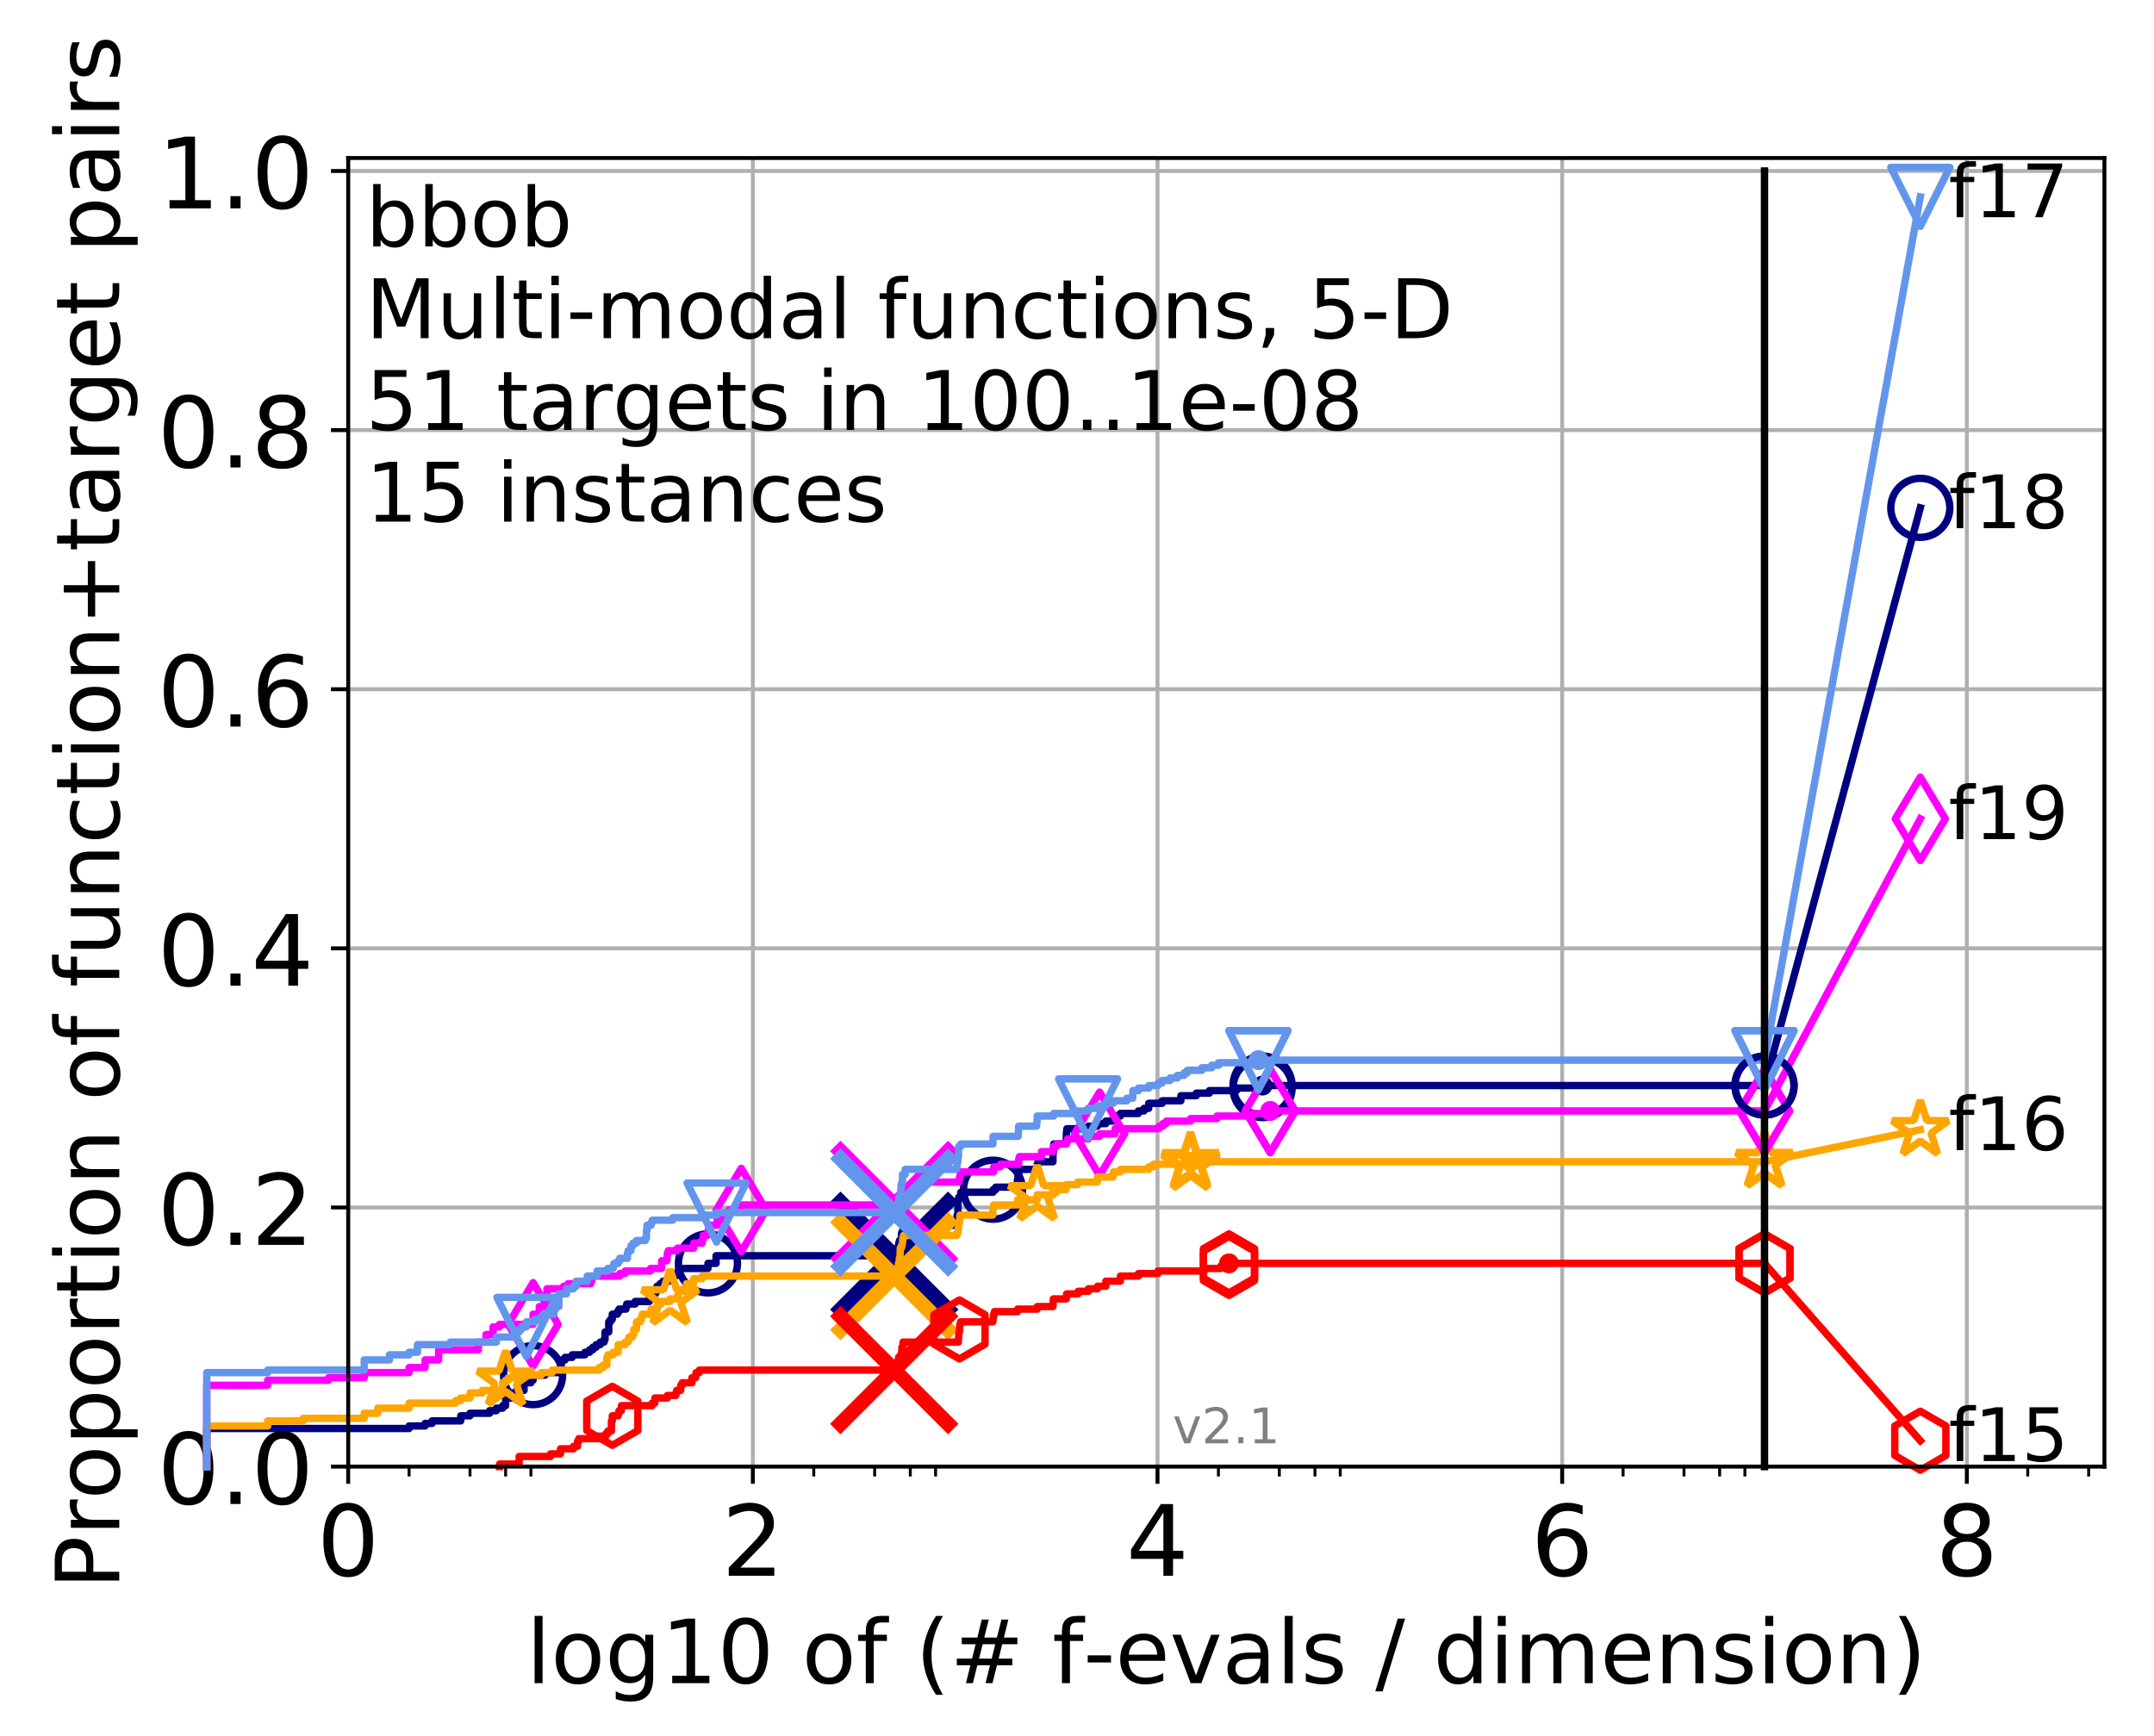 <?xml version="1.0" encoding="utf-8" standalone="no"?>
<!DOCTYPE svg PUBLIC "-//W3C//DTD SVG 1.1//EN"
  "http://www.w3.org/Graphics/SVG/1.1/DTD/svg11.dtd">
<!-- Created with matplotlib (http://matplotlib.org/) -->
<svg height="353pt" version="1.1" viewBox="0 0 438 353" width="438pt" xmlns="http://www.w3.org/2000/svg" xmlns:xlink="http://www.w3.org/1999/xlink">
 <defs>
  <style type="text/css">
*{stroke-linecap:butt;stroke-linejoin:round;}
  </style>
 </defs>
 <g id="figure_1">
  <g id="patch_1">
   <path d="M 0 353.222 
L 438.62 353.222 
L 438.62 0 
L 0 0 
z
" style="fill:#ffffff;"/>
  </g>
  <g id="axes_1">
   <g id="patch_2">
    <path d="M 70.8 298.245 
L 427.92 298.245 
L 427.92 32.133 
L 70.8 32.133 
z
" style="fill:#ffffff;"/>
   </g>
   <g id="matplotlib.axis_1">
    <g id="xtick_1">
     <g id="line2d_1">
      <path clip-path="url(#p012da86d52)" d="M 70.8 298.245 
L 70.8 32.133 
" style="fill:none;stroke:#b0b0b0;stroke-linecap:square;stroke-width:0.8;"/>
     </g>
     <g id="line2d_2">
      <defs>
       <path d="M 0 0 
L 0 3.5 
" id="m08b3e2599b" style="stroke:#000000;stroke-width:0.8;"/>
      </defs>
      <g>
       <use style="stroke:#000000;stroke-width:0.8;" x="70.8" xlink:href="#m08b3e2599b" y="298.245"/>
      </g>
     </g>
     <g id="text_1">
      <!-- 0 -->
      <defs>
       <path d="M 31.781 66.406 
Q 24.172 66.406 20.328 58.906 
Q 16.5 51.422 16.5 36.375 
Q 16.5 21.391 20.328 13.891 
Q 24.172 6.391 31.781 6.391 
Q 39.453 6.391 43.281 13.891 
Q 47.125 21.391 47.125 36.375 
Q 47.125 51.422 43.281 58.906 
Q 39.453 66.406 31.781 66.406 
M 31.781 74.219 
Q 44.047 74.219 50.516 64.516 
Q 56.984 54.828 56.984 36.375 
Q 56.984 17.969 50.516 8.266 
Q 44.047 -1.422 31.781 -1.422 
Q 19.531 -1.422 13.062 8.266 
Q 6.594 17.969 6.594 36.375 
Q 6.594 54.828 13.062 64.516 
Q 19.531 74.219 31.781 74.219 
" id="DejaVuSans-30"/>
      </defs>
      <g transform="translate(64.438 320.442)scale(0.2 -0.2)">
       <use xlink:href="#DejaVuSans-30"/>
      </g>
     </g>
    </g>
    <g id="xtick_2">
     <g id="line2d_3">
      <path clip-path="url(#p012da86d52)" d="M 153.086 298.245 
L 153.086 32.133 
" style="fill:none;stroke:#b0b0b0;stroke-linecap:square;stroke-width:0.8;"/>
     </g>
     <g id="line2d_4">
      <g>
       <use style="stroke:#000000;stroke-width:0.8;" x="153.086" xlink:href="#m08b3e2599b" y="298.245"/>
      </g>
     </g>
     <g id="text_2">
      <!-- 2 -->
      <defs>
       <path d="M 19.188 8.297 
L 53.609 8.297 
L 53.609 0 
L 7.328 0 
L 7.328 8.297 
Q 12.938 14.109 22.625 23.891 
Q 32.328 33.688 34.812 36.531 
Q 39.547 41.844 41.422 45.531 
Q 43.312 49.219 43.312 52.781 
Q 43.312 58.594 39.234 62.25 
Q 35.156 65.922 28.609 65.922 
Q 23.969 65.922 18.812 64.312 
Q 13.672 62.703 7.812 59.422 
L 7.812 69.391 
Q 13.766 71.781 18.938 73 
Q 24.125 74.219 28.422 74.219 
Q 39.75 74.219 46.484 68.547 
Q 53.219 62.891 53.219 53.422 
Q 53.219 48.922 51.531 44.891 
Q 49.859 40.875 45.406 35.406 
Q 44.188 33.984 37.641 27.219 
Q 31.109 20.453 19.188 8.297 
" id="DejaVuSans-32"/>
      </defs>
      <g transform="translate(146.723 320.442)scale(0.2 -0.2)">
       <use xlink:href="#DejaVuSans-32"/>
      </g>
     </g>
    </g>
    <g id="xtick_3">
     <g id="line2d_5">
      <path clip-path="url(#p012da86d52)" d="M 235.371 298.245 
L 235.371 32.133 
" style="fill:none;stroke:#b0b0b0;stroke-linecap:square;stroke-width:0.8;"/>
     </g>
     <g id="line2d_6">
      <g>
       <use style="stroke:#000000;stroke-width:0.8;" x="235.371" xlink:href="#m08b3e2599b" y="298.245"/>
      </g>
     </g>
     <g id="text_3">
      <!-- 4 -->
      <defs>
       <path d="M 37.797 64.312 
L 12.891 25.391 
L 37.797 25.391 
z
M 35.203 72.906 
L 47.609 72.906 
L 47.609 25.391 
L 58.016 25.391 
L 58.016 17.188 
L 47.609 17.188 
L 47.609 0 
L 37.797 0 
L 37.797 17.188 
L 4.891 17.188 
L 4.891 26.703 
z
" id="DejaVuSans-34"/>
      </defs>
      <g transform="translate(229.009 320.442)scale(0.2 -0.2)">
       <use xlink:href="#DejaVuSans-34"/>
      </g>
     </g>
    </g>
    <g id="xtick_4">
     <g id="line2d_7">
      <path clip-path="url(#p012da86d52)" d="M 317.657 298.245 
L 317.657 32.133 
" style="fill:none;stroke:#b0b0b0;stroke-linecap:square;stroke-width:0.8;"/>
     </g>
     <g id="line2d_8">
      <g>
       <use style="stroke:#000000;stroke-width:0.8;" x="317.657" xlink:href="#m08b3e2599b" y="298.245"/>
      </g>
     </g>
     <g id="text_4">
      <!-- 6 -->
      <defs>
       <path d="M 33.016 40.375 
Q 26.375 40.375 22.484 35.828 
Q 18.609 31.297 18.609 23.391 
Q 18.609 15.531 22.484 10.953 
Q 26.375 6.391 33.016 6.391 
Q 39.656 6.391 43.531 10.953 
Q 47.406 15.531 47.406 23.391 
Q 47.406 31.297 43.531 35.828 
Q 39.656 40.375 33.016 40.375 
M 52.594 71.297 
L 52.594 62.312 
Q 48.875 64.062 45.094 64.984 
Q 41.312 65.922 37.594 65.922 
Q 27.828 65.922 22.672 59.328 
Q 17.531 52.734 16.797 39.406 
Q 19.672 43.656 24.016 45.922 
Q 28.375 48.188 33.594 48.188 
Q 44.578 48.188 50.953 41.516 
Q 57.328 34.859 57.328 23.391 
Q 57.328 12.156 50.688 5.359 
Q 44.047 -1.422 33.016 -1.422 
Q 20.359 -1.422 13.672 8.266 
Q 6.984 17.969 6.984 36.375 
Q 6.984 53.656 15.188 63.938 
Q 23.391 74.219 37.203 74.219 
Q 40.922 74.219 44.703 73.484 
Q 48.484 72.75 52.594 71.297 
" id="DejaVuSans-36"/>
      </defs>
      <g transform="translate(311.295 320.442)scale(0.2 -0.2)">
       <use xlink:href="#DejaVuSans-36"/>
      </g>
     </g>
    </g>
    <g id="xtick_5">
     <g id="line2d_9">
      <path clip-path="url(#p012da86d52)" d="M 399.943 298.245 
L 399.943 32.133 
" style="fill:none;stroke:#b0b0b0;stroke-linecap:square;stroke-width:0.8;"/>
     </g>
     <g id="line2d_10">
      <g>
       <use style="stroke:#000000;stroke-width:0.8;" x="399.943" xlink:href="#m08b3e2599b" y="298.245"/>
      </g>
     </g>
     <g id="text_5">
      <!-- 8 -->
      <defs>
       <path d="M 31.781 34.625 
Q 24.75 34.625 20.719 30.859 
Q 16.703 27.094 16.703 20.516 
Q 16.703 13.922 20.719 10.156 
Q 24.75 6.391 31.781 6.391 
Q 38.812 6.391 42.859 10.172 
Q 46.922 13.969 46.922 20.516 
Q 46.922 27.094 42.891 30.859 
Q 38.875 34.625 31.781 34.625 
M 21.922 38.812 
Q 15.578 40.375 12.031 44.719 
Q 8.5 49.078 8.5 55.328 
Q 8.5 64.062 14.719 69.141 
Q 20.953 74.219 31.781 74.219 
Q 42.672 74.219 48.875 69.141 
Q 55.078 64.062 55.078 55.328 
Q 55.078 49.078 51.531 44.719 
Q 48 40.375 41.703 38.812 
Q 48.828 37.156 52.797 32.312 
Q 56.781 27.484 56.781 20.516 
Q 56.781 9.906 50.312 4.234 
Q 43.844 -1.422 31.781 -1.422 
Q 19.734 -1.422 13.25 4.234 
Q 6.781 9.906 6.781 20.516 
Q 6.781 27.484 10.781 32.312 
Q 14.797 37.156 21.922 38.812 
M 18.312 54.391 
Q 18.312 48.734 21.844 45.562 
Q 25.391 42.391 31.781 42.391 
Q 38.141 42.391 41.719 45.562 
Q 45.312 48.734 45.312 54.391 
Q 45.312 60.062 41.719 63.234 
Q 38.141 66.406 31.781 66.406 
Q 25.391 66.406 21.844 63.234 
Q 18.312 60.062 18.312 54.391 
" id="DejaVuSans-38"/>
      </defs>
      <g transform="translate(393.58 320.442)scale(0.2 -0.2)">
       <use xlink:href="#DejaVuSans-38"/>
      </g>
     </g>
    </g>
    <g id="xtick_6">
     <g id="line2d_11">
      <defs>
       <path d="M 0 0 
L 0 2 
" id="mc5bfbd9f73" style="stroke:#000000;stroke-width:0.6;"/>
      </defs>
      <g>
       <use style="stroke:#000000;stroke-width:0.6;" x="83.185" xlink:href="#mc5bfbd9f73" y="298.245"/>
      </g>
     </g>
    </g>
    <g id="xtick_7">
     <g id="line2d_12">
      <g>
       <use style="stroke:#000000;stroke-width:0.6;" x="95.57" xlink:href="#mc5bfbd9f73" y="298.245"/>
      </g>
     </g>
    </g>
    <g id="xtick_8">
     <g id="line2d_13">
      <g>
       <use style="stroke:#000000;stroke-width:0.6;" x="102.815" xlink:href="#mc5bfbd9f73" y="298.245"/>
      </g>
     </g>
    </g>
    <g id="xtick_9">
     <g id="line2d_14">
      <g>
       <use style="stroke:#000000;stroke-width:0.6;" x="107.956" xlink:href="#mc5bfbd9f73" y="298.245"/>
      </g>
     </g>
    </g>
    <g id="xtick_10">
     <g id="line2d_15">
      <g>
       <use style="stroke:#000000;stroke-width:0.6;" x="165.471" xlink:href="#mc5bfbd9f73" y="298.245"/>
      </g>
     </g>
    </g>
    <g id="xtick_11">
     <g id="line2d_16">
      <g>
       <use style="stroke:#000000;stroke-width:0.6;" x="177.856" xlink:href="#mc5bfbd9f73" y="298.245"/>
      </g>
     </g>
    </g>
    <g id="xtick_12">
     <g id="line2d_17">
      <g>
       <use style="stroke:#000000;stroke-width:0.6;" x="185.101" xlink:href="#mc5bfbd9f73" y="298.245"/>
      </g>
     </g>
    </g>
    <g id="xtick_13">
     <g id="line2d_18">
      <g>
       <use style="stroke:#000000;stroke-width:0.6;" x="190.241" xlink:href="#mc5bfbd9f73" y="298.245"/>
      </g>
     </g>
    </g>
    <g id="xtick_14">
     <g id="line2d_19">
      <g>
       <use style="stroke:#000000;stroke-width:0.6;" x="247.757" xlink:href="#mc5bfbd9f73" y="298.245"/>
      </g>
     </g>
    </g>
    <g id="xtick_15">
     <g id="line2d_20">
      <g>
       <use style="stroke:#000000;stroke-width:0.6;" x="260.142" xlink:href="#mc5bfbd9f73" y="298.245"/>
      </g>
     </g>
    </g>
    <g id="xtick_16">
     <g id="line2d_21">
      <g>
       <use style="stroke:#000000;stroke-width:0.6;" x="267.387" xlink:href="#mc5bfbd9f73" y="298.245"/>
      </g>
     </g>
    </g>
    <g id="xtick_17">
     <g id="line2d_22">
      <g>
       <use style="stroke:#000000;stroke-width:0.6;" x="272.527" xlink:href="#mc5bfbd9f73" y="298.245"/>
      </g>
     </g>
    </g>
    <g id="xtick_18">
     <g id="line2d_23">
      <g>
       <use style="stroke:#000000;stroke-width:0.6;" x="330.042" xlink:href="#mc5bfbd9f73" y="298.245"/>
      </g>
     </g>
    </g>
    <g id="xtick_19">
     <g id="line2d_24">
      <g>
       <use style="stroke:#000000;stroke-width:0.6;" x="342.428" xlink:href="#mc5bfbd9f73" y="298.245"/>
      </g>
     </g>
    </g>
    <g id="xtick_20">
     <g id="line2d_25">
      <g>
       <use style="stroke:#000000;stroke-width:0.6;" x="349.673" xlink:href="#mc5bfbd9f73" y="298.245"/>
      </g>
     </g>
    </g>
    <g id="xtick_21">
     <g id="line2d_26">
      <g>
       <use style="stroke:#000000;stroke-width:0.6;" x="354.813" xlink:href="#mc5bfbd9f73" y="298.245"/>
      </g>
     </g>
    </g>
    <g id="xtick_22">
     <g id="line2d_27">
      <g>
       <use style="stroke:#000000;stroke-width:0.6;" x="412.328" xlink:href="#mc5bfbd9f73" y="298.245"/>
      </g>
     </g>
    </g>
    <g id="xtick_23">
     <g id="line2d_28">
      <g>
       <use style="stroke:#000000;stroke-width:0.6;" x="424.713" xlink:href="#mc5bfbd9f73" y="298.245"/>
      </g>
     </g>
    </g>
    <g id="text_6">
     <!-- log10 of (# f-evals / dimension) -->
     <defs>
      <path d="M 9.422 75.984 
L 18.406 75.984 
L 18.406 0 
L 9.422 0 
z
" id="DejaVuSans-6c"/>
      <path d="M 30.609 48.391 
Q 23.391 48.391 19.188 42.75 
Q 14.984 37.109 14.984 27.297 
Q 14.984 17.484 19.156 11.844 
Q 23.344 6.203 30.609 6.203 
Q 37.797 6.203 41.984 11.859 
Q 46.188 17.531 46.188 27.297 
Q 46.188 37.016 41.984 42.703 
Q 37.797 48.391 30.609 48.391 
M 30.609 56 
Q 42.328 56 49.016 48.375 
Q 55.719 40.766 55.719 27.297 
Q 55.719 13.875 49.016 6.219 
Q 42.328 -1.422 30.609 -1.422 
Q 18.844 -1.422 12.172 6.219 
Q 5.516 13.875 5.516 27.297 
Q 5.516 40.766 12.172 48.375 
Q 18.844 56 30.609 56 
" id="DejaVuSans-6f"/>
      <path d="M 45.406 27.984 
Q 45.406 37.75 41.375 43.109 
Q 37.359 48.484 30.078 48.484 
Q 22.859 48.484 18.828 43.109 
Q 14.797 37.75 14.797 27.984 
Q 14.797 18.266 18.828 12.891 
Q 22.859 7.516 30.078 7.516 
Q 37.359 7.516 41.375 12.891 
Q 45.406 18.266 45.406 27.984 
M 54.391 6.781 
Q 54.391 -7.172 48.188 -13.984 
Q 42 -20.797 29.203 -20.797 
Q 24.469 -20.797 20.266 -20.094 
Q 16.062 -19.391 12.109 -17.922 
L 12.109 -9.188 
Q 16.062 -11.328 19.922 -12.344 
Q 23.781 -13.375 27.781 -13.375 
Q 36.625 -13.375 41.016 -8.766 
Q 45.406 -4.156 45.406 5.172 
L 45.406 9.625 
Q 42.625 4.781 38.281 2.391 
Q 33.938 0 27.875 0 
Q 17.828 0 11.672 7.656 
Q 5.516 15.328 5.516 27.984 
Q 5.516 40.672 11.672 48.328 
Q 17.828 56 27.875 56 
Q 33.938 56 38.281 53.609 
Q 42.625 51.219 45.406 46.391 
L 45.406 54.688 
L 54.391 54.688 
z
" id="DejaVuSans-67"/>
      <path d="M 12.406 8.297 
L 28.516 8.297 
L 28.516 63.922 
L 10.984 60.406 
L 10.984 69.391 
L 28.422 72.906 
L 38.281 72.906 
L 38.281 8.297 
L 54.391 8.297 
L 54.391 0 
L 12.406 0 
z
" id="DejaVuSans-31"/>
      <path id="DejaVuSans-20"/>
      <path d="M 37.109 75.984 
L 37.109 68.5 
L 28.516 68.5 
Q 23.688 68.5 21.797 66.547 
Q 19.922 64.594 19.922 59.516 
L 19.922 54.688 
L 34.719 54.688 
L 34.719 47.703 
L 19.922 47.703 
L 19.922 0 
L 10.891 0 
L 10.891 47.703 
L 2.297 47.703 
L 2.297 54.688 
L 10.891 54.688 
L 10.891 58.5 
Q 10.891 67.625 15.141 71.797 
Q 19.391 75.984 28.609 75.984 
z
" id="DejaVuSans-66"/>
      <path d="M 31 75.875 
Q 24.469 64.656 21.281 53.656 
Q 18.109 42.672 18.109 31.391 
Q 18.109 20.125 21.312 9.062 
Q 24.516 -2 31 -13.188 
L 23.188 -13.188 
Q 15.875 -1.703 12.234 9.375 
Q 8.594 20.453 8.594 31.391 
Q 8.594 42.281 12.203 53.312 
Q 15.828 64.359 23.188 75.875 
z
" id="DejaVuSans-28"/>
      <path d="M 51.125 44 
L 36.922 44 
L 32.812 27.688 
L 47.125 27.688 
z
M 43.797 71.781 
L 38.719 51.516 
L 52.984 51.516 
L 58.109 71.781 
L 65.922 71.781 
L 60.891 51.516 
L 76.125 51.516 
L 76.125 44 
L 58.984 44 
L 54.984 27.688 
L 70.516 27.688 
L 70.516 20.219 
L 53.078 20.219 
L 48 0 
L 40.188 0 
L 45.219 20.219 
L 30.906 20.219 
L 25.875 0 
L 18.016 0 
L 23.094 20.219 
L 7.719 20.219 
L 7.719 27.688 
L 24.906 27.688 
L 29 44 
L 13.281 44 
L 13.281 51.516 
L 30.906 51.516 
L 35.891 71.781 
z
" id="DejaVuSans-23"/>
      <path d="M 4.891 31.391 
L 31.203 31.391 
L 31.203 23.391 
L 4.891 23.391 
z
" id="DejaVuSans-2d"/>
      <path d="M 56.203 29.594 
L 56.203 25.203 
L 14.891 25.203 
Q 15.484 15.922 20.484 11.062 
Q 25.484 6.203 34.422 6.203 
Q 39.594 6.203 44.453 7.469 
Q 49.312 8.734 54.109 11.281 
L 54.109 2.781 
Q 49.266 0.734 44.188 -0.344 
Q 39.109 -1.422 33.891 -1.422 
Q 20.797 -1.422 13.156 6.188 
Q 5.516 13.812 5.516 26.812 
Q 5.516 40.234 12.766 48.109 
Q 20.016 56 32.328 56 
Q 43.359 56 49.781 48.891 
Q 56.203 41.797 56.203 29.594 
M 47.219 32.234 
Q 47.125 39.594 43.094 43.984 
Q 39.062 48.391 32.422 48.391 
Q 24.906 48.391 20.391 44.141 
Q 15.875 39.891 15.188 32.172 
z
" id="DejaVuSans-65"/>
      <path d="M 2.984 54.688 
L 12.5 54.688 
L 29.594 8.797 
L 46.688 54.688 
L 56.203 54.688 
L 35.688 0 
L 23.484 0 
z
" id="DejaVuSans-76"/>
      <path d="M 34.281 27.484 
Q 23.391 27.484 19.188 25 
Q 14.984 22.516 14.984 16.5 
Q 14.984 11.719 18.141 8.906 
Q 21.297 6.109 26.703 6.109 
Q 34.188 6.109 38.703 11.406 
Q 43.219 16.703 43.219 25.484 
L 43.219 27.484 
z
M 52.203 31.203 
L 52.203 0 
L 43.219 0 
L 43.219 8.297 
Q 40.141 3.328 35.547 0.953 
Q 30.953 -1.422 24.312 -1.422 
Q 15.922 -1.422 10.953 3.297 
Q 6 8.016 6 15.922 
Q 6 25.141 12.172 29.828 
Q 18.359 34.516 30.609 34.516 
L 43.219 34.516 
L 43.219 35.406 
Q 43.219 41.609 39.141 45 
Q 35.062 48.391 27.688 48.391 
Q 23 48.391 18.547 47.266 
Q 14.109 46.141 10.016 43.891 
L 10.016 52.203 
Q 14.938 54.109 19.578 55.047 
Q 24.219 56 28.609 56 
Q 40.484 56 46.344 49.844 
Q 52.203 43.703 52.203 31.203 
" id="DejaVuSans-61"/>
      <path d="M 44.281 53.078 
L 44.281 44.578 
Q 40.484 46.531 36.375 47.5 
Q 32.281 48.484 27.875 48.484 
Q 21.188 48.484 17.844 46.438 
Q 14.5 44.391 14.5 40.281 
Q 14.5 37.156 16.891 35.375 
Q 19.281 33.594 26.516 31.984 
L 29.594 31.297 
Q 39.156 29.25 43.188 25.516 
Q 47.219 21.781 47.219 15.094 
Q 47.219 7.469 41.188 3.016 
Q 35.156 -1.422 24.609 -1.422 
Q 20.219 -1.422 15.453 -0.562 
Q 10.688 0.297 5.422 2 
L 5.422 11.281 
Q 10.406 8.688 15.234 7.391 
Q 20.062 6.109 24.812 6.109 
Q 31.156 6.109 34.562 8.281 
Q 37.984 10.453 37.984 14.406 
Q 37.984 18.062 35.516 20.016 
Q 33.062 21.969 24.703 23.781 
L 21.578 24.516 
Q 13.234 26.266 9.516 29.906 
Q 5.812 33.547 5.812 39.891 
Q 5.812 47.609 11.281 51.797 
Q 16.75 56 26.812 56 
Q 31.781 56 36.172 55.266 
Q 40.578 54.547 44.281 53.078 
" id="DejaVuSans-73"/>
      <path d="M 25.391 72.906 
L 33.688 72.906 
L 8.297 -9.281 
L 0 -9.281 
z
" id="DejaVuSans-2f"/>
      <path d="M 45.406 46.391 
L 45.406 75.984 
L 54.391 75.984 
L 54.391 0 
L 45.406 0 
L 45.406 8.203 
Q 42.578 3.328 38.25 0.953 
Q 33.938 -1.422 27.875 -1.422 
Q 17.969 -1.422 11.734 6.484 
Q 5.516 14.406 5.516 27.297 
Q 5.516 40.188 11.734 48.094 
Q 17.969 56 27.875 56 
Q 33.938 56 38.25 53.625 
Q 42.578 51.266 45.406 46.391 
M 14.797 27.297 
Q 14.797 17.391 18.875 11.75 
Q 22.953 6.109 30.078 6.109 
Q 37.203 6.109 41.297 11.75 
Q 45.406 17.391 45.406 27.297 
Q 45.406 37.203 41.297 42.844 
Q 37.203 48.484 30.078 48.484 
Q 22.953 48.484 18.875 42.844 
Q 14.797 37.203 14.797 27.297 
" id="DejaVuSans-64"/>
      <path d="M 9.422 54.688 
L 18.406 54.688 
L 18.406 0 
L 9.422 0 
z
M 9.422 75.984 
L 18.406 75.984 
L 18.406 64.594 
L 9.422 64.594 
z
" id="DejaVuSans-69"/>
      <path d="M 52 44.188 
Q 55.375 50.25 60.062 53.125 
Q 64.75 56 71.094 56 
Q 79.641 56 84.281 50.016 
Q 88.922 44.047 88.922 33.016 
L 88.922 0 
L 79.891 0 
L 79.891 32.719 
Q 79.891 40.578 77.094 44.375 
Q 74.312 48.188 68.609 48.188 
Q 61.625 48.188 57.562 43.547 
Q 53.516 38.922 53.516 30.906 
L 53.516 0 
L 44.484 0 
L 44.484 32.719 
Q 44.484 40.625 41.703 44.406 
Q 38.922 48.188 33.109 48.188 
Q 26.219 48.188 22.156 43.531 
Q 18.109 38.875 18.109 30.906 
L 18.109 0 
L 9.078 0 
L 9.078 54.688 
L 18.109 54.688 
L 18.109 46.188 
Q 21.188 51.219 25.484 53.609 
Q 29.781 56 35.688 56 
Q 41.656 56 45.828 52.969 
Q 50 49.953 52 44.188 
" id="DejaVuSans-6d"/>
      <path d="M 54.891 33.016 
L 54.891 0 
L 45.906 0 
L 45.906 32.719 
Q 45.906 40.484 42.875 44.328 
Q 39.844 48.188 33.797 48.188 
Q 26.516 48.188 22.312 43.547 
Q 18.109 38.922 18.109 30.906 
L 18.109 0 
L 9.078 0 
L 9.078 54.688 
L 18.109 54.688 
L 18.109 46.188 
Q 21.344 51.125 25.703 53.562 
Q 30.078 56 35.797 56 
Q 45.219 56 50.047 50.172 
Q 54.891 44.344 54.891 33.016 
" id="DejaVuSans-6e"/>
      <path d="M 8.016 75.875 
L 15.828 75.875 
Q 23.141 64.359 26.781 53.312 
Q 30.422 42.281 30.422 31.391 
Q 30.422 20.453 26.781 9.375 
Q 23.141 -1.703 15.828 -13.188 
L 8.016 -13.188 
Q 14.5 -2 17.703 9.062 
Q 20.906 20.125 20.906 31.391 
Q 20.906 42.672 17.703 53.656 
Q 14.5 64.656 8.016 75.875 
" id="DejaVuSans-29"/>
     </defs>
     <g transform="translate(107.015 342.279)scale(0.18 -0.18)">
      <use xlink:href="#DejaVuSans-6c"/>
      <use x="27.783" xlink:href="#DejaVuSans-6f"/>
      <use x="88.965" xlink:href="#DejaVuSans-67"/>
      <use x="152.441" xlink:href="#DejaVuSans-31"/>
      <use x="216.064" xlink:href="#DejaVuSans-30"/>
      <use x="279.688" xlink:href="#DejaVuSans-20"/>
      <use x="311.475" xlink:href="#DejaVuSans-6f"/>
      <use x="372.656" xlink:href="#DejaVuSans-66"/>
      <use x="407.861" xlink:href="#DejaVuSans-20"/>
      <use x="439.648" xlink:href="#DejaVuSans-28"/>
      <use x="478.662" xlink:href="#DejaVuSans-23"/>
      <use x="562.451" xlink:href="#DejaVuSans-20"/>
      <use x="594.238" xlink:href="#DejaVuSans-66"/>
      <use x="629.365" xlink:href="#DejaVuSans-2d"/>
      <use x="665.449" xlink:href="#DejaVuSans-65"/>
      <use x="726.973" xlink:href="#DejaVuSans-76"/>
      <use x="786.152" xlink:href="#DejaVuSans-61"/>
      <use x="847.432" xlink:href="#DejaVuSans-6c"/>
      <use x="875.215" xlink:href="#DejaVuSans-73"/>
      <use x="927.314" xlink:href="#DejaVuSans-20"/>
      <use x="959.102" xlink:href="#DejaVuSans-2f"/>
      <use x="992.793" xlink:href="#DejaVuSans-20"/>
      <use x="1024.58" xlink:href="#DejaVuSans-64"/>
      <use x="1088.057" xlink:href="#DejaVuSans-69"/>
      <use x="1115.84" xlink:href="#DejaVuSans-6d"/>
      <use x="1213.252" xlink:href="#DejaVuSans-65"/>
      <use x="1274.775" xlink:href="#DejaVuSans-6e"/>
      <use x="1338.154" xlink:href="#DejaVuSans-73"/>
      <use x="1390.254" xlink:href="#DejaVuSans-69"/>
      <use x="1418.037" xlink:href="#DejaVuSans-6f"/>
      <use x="1479.219" xlink:href="#DejaVuSans-6e"/>
      <use x="1542.598" xlink:href="#DejaVuSans-29"/>
     </g>
    </g>
   </g>
   <g id="matplotlib.axis_2">
    <g id="ytick_1">
     <g id="line2d_29">
      <path clip-path="url(#p012da86d52)" d="M 70.8 298.245 
L 427.92 298.245 
" style="fill:none;stroke:#b0b0b0;stroke-linecap:square;stroke-width:0.8;"/>
     </g>
     <g id="line2d_30">
      <defs>
       <path d="M 0 0 
L -3.5 0 
" id="m42c270f5af" style="stroke:#000000;stroke-width:0.8;"/>
      </defs>
      <g>
       <use style="stroke:#000000;stroke-width:0.8;" x="70.8" xlink:href="#m42c270f5af" y="298.245"/>
      </g>
     </g>
     <g id="text_7">
      <!-- 0.0 -->
      <defs>
       <path d="M 10.688 12.406 
L 21 12.406 
L 21 0 
L 10.688 0 
z
" id="DejaVuSans-2e"/>
      </defs>
      <g transform="translate(31.994 305.844)scale(0.2 -0.2)">
       <use xlink:href="#DejaVuSans-30"/>
       <use x="63.623" xlink:href="#DejaVuSans-2e"/>
       <use x="95.41" xlink:href="#DejaVuSans-30"/>
      </g>
     </g>
    </g>
    <g id="ytick_2">
     <g id="line2d_31">
      <path clip-path="url(#p012da86d52)" d="M 70.8 245.55 
L 427.92 245.55 
" style="fill:none;stroke:#b0b0b0;stroke-linecap:square;stroke-width:0.8;"/>
     </g>
     <g id="line2d_32">
      <g>
       <use style="stroke:#000000;stroke-width:0.8;" x="70.8" xlink:href="#m42c270f5af" y="245.55"/>
      </g>
     </g>
     <g id="text_8">
      <!-- 0.2 -->
      <g transform="translate(31.994 253.148)scale(0.2 -0.2)">
       <use xlink:href="#DejaVuSans-30"/>
       <use x="63.623" xlink:href="#DejaVuSans-2e"/>
       <use x="95.41" xlink:href="#DejaVuSans-32"/>
      </g>
     </g>
    </g>
    <g id="ytick_3">
     <g id="line2d_33">
      <path clip-path="url(#p012da86d52)" d="M 70.8 192.854 
L 427.92 192.854 
" style="fill:none;stroke:#b0b0b0;stroke-linecap:square;stroke-width:0.8;"/>
     </g>
     <g id="line2d_34">
      <g>
       <use style="stroke:#000000;stroke-width:0.8;" x="70.8" xlink:href="#m42c270f5af" y="192.854"/>
      </g>
     </g>
     <g id="text_9">
      <!-- 0.4 -->
      <g transform="translate(31.994 200.453)scale(0.2 -0.2)">
       <use xlink:href="#DejaVuSans-30"/>
       <use x="63.623" xlink:href="#DejaVuSans-2e"/>
       <use x="95.41" xlink:href="#DejaVuSans-34"/>
      </g>
     </g>
    </g>
    <g id="ytick_4">
     <g id="line2d_35">
      <path clip-path="url(#p012da86d52)" d="M 70.8 140.159 
L 427.92 140.159 
" style="fill:none;stroke:#b0b0b0;stroke-linecap:square;stroke-width:0.8;"/>
     </g>
     <g id="line2d_36">
      <g>
       <use style="stroke:#000000;stroke-width:0.8;" x="70.8" xlink:href="#m42c270f5af" y="140.159"/>
      </g>
     </g>
     <g id="text_10">
      <!-- 0.6 -->
      <g transform="translate(31.994 147.757)scale(0.2 -0.2)">
       <use xlink:href="#DejaVuSans-30"/>
       <use x="63.623" xlink:href="#DejaVuSans-2e"/>
       <use x="95.41" xlink:href="#DejaVuSans-36"/>
      </g>
     </g>
    </g>
    <g id="ytick_5">
     <g id="line2d_37">
      <path clip-path="url(#p012da86d52)" d="M 70.8 87.464 
L 427.92 87.464 
" style="fill:none;stroke:#b0b0b0;stroke-linecap:square;stroke-width:0.8;"/>
     </g>
     <g id="line2d_38">
      <g>
       <use style="stroke:#000000;stroke-width:0.8;" x="70.8" xlink:href="#m42c270f5af" y="87.464"/>
      </g>
     </g>
     <g id="text_11">
      <!-- 0.8 -->
      <g transform="translate(31.994 95.062)scale(0.2 -0.2)">
       <use xlink:href="#DejaVuSans-30"/>
       <use x="63.623" xlink:href="#DejaVuSans-2e"/>
       <use x="95.41" xlink:href="#DejaVuSans-38"/>
      </g>
     </g>
    </g>
    <g id="ytick_6">
     <g id="line2d_39">
      <path clip-path="url(#p012da86d52)" d="M 70.8 34.768 
L 427.92 34.768 
" style="fill:none;stroke:#b0b0b0;stroke-linecap:square;stroke-width:0.8;"/>
     </g>
     <g id="line2d_40">
      <g>
       <use style="stroke:#000000;stroke-width:0.8;" x="70.8" xlink:href="#m42c270f5af" y="34.768"/>
      </g>
     </g>
     <g id="text_12">
      <!-- 1.0 -->
      <g transform="translate(31.994 42.367)scale(0.2 -0.2)">
       <use xlink:href="#DejaVuSans-31"/>
       <use x="63.623" xlink:href="#DejaVuSans-2e"/>
       <use x="95.41" xlink:href="#DejaVuSans-30"/>
      </g>
     </g>
    </g>
    <g id="text_13">
     <!-- Proportion of function+target pairs -->
     <defs>
      <path d="M 19.672 64.797 
L 19.672 37.406 
L 32.078 37.406 
Q 38.969 37.406 42.719 40.969 
Q 46.484 44.531 46.484 51.125 
Q 46.484 57.672 42.719 61.234 
Q 38.969 64.797 32.078 64.797 
z
M 9.812 72.906 
L 32.078 72.906 
Q 44.344 72.906 50.609 67.359 
Q 56.891 61.812 56.891 51.125 
Q 56.891 40.328 50.609 34.812 
Q 44.344 29.297 32.078 29.297 
L 19.672 29.297 
L 19.672 0 
L 9.812 0 
z
" id="DejaVuSans-50"/>
      <path d="M 41.109 46.297 
Q 39.594 47.172 37.812 47.578 
Q 36.031 48 33.891 48 
Q 26.266 48 22.188 43.047 
Q 18.109 38.094 18.109 28.812 
L 18.109 0 
L 9.078 0 
L 9.078 54.688 
L 18.109 54.688 
L 18.109 46.188 
Q 20.953 51.172 25.484 53.578 
Q 30.031 56 36.531 56 
Q 37.453 56 38.578 55.875 
Q 39.703 55.766 41.062 55.516 
z
" id="DejaVuSans-72"/>
      <path d="M 18.109 8.203 
L 18.109 -20.797 
L 9.078 -20.797 
L 9.078 54.688 
L 18.109 54.688 
L 18.109 46.391 
Q 20.953 51.266 25.266 53.625 
Q 29.594 56 35.594 56 
Q 45.562 56 51.781 48.094 
Q 58.016 40.188 58.016 27.297 
Q 58.016 14.406 51.781 6.484 
Q 45.562 -1.422 35.594 -1.422 
Q 29.594 -1.422 25.266 0.953 
Q 20.953 3.328 18.109 8.203 
M 48.688 27.297 
Q 48.688 37.203 44.609 42.844 
Q 40.531 48.484 33.406 48.484 
Q 26.266 48.484 22.188 42.844 
Q 18.109 37.203 18.109 27.297 
Q 18.109 17.391 22.188 11.75 
Q 26.266 6.109 33.406 6.109 
Q 40.531 6.109 44.609 11.75 
Q 48.688 17.391 48.688 27.297 
" id="DejaVuSans-70"/>
      <path d="M 18.312 70.219 
L 18.312 54.688 
L 36.812 54.688 
L 36.812 47.703 
L 18.312 47.703 
L 18.312 18.016 
Q 18.312 11.328 20.141 9.422 
Q 21.969 7.516 27.594 7.516 
L 36.812 7.516 
L 36.812 0 
L 27.594 0 
Q 17.188 0 13.234 3.875 
Q 9.281 7.766 9.281 18.016 
L 9.281 47.703 
L 2.688 47.703 
L 2.688 54.688 
L 9.281 54.688 
L 9.281 70.219 
z
" id="DejaVuSans-74"/>
      <path d="M 8.5 21.578 
L 8.5 54.688 
L 17.484 54.688 
L 17.484 21.922 
Q 17.484 14.156 20.5 10.266 
Q 23.531 6.391 29.594 6.391 
Q 36.859 6.391 41.078 11.031 
Q 45.312 15.672 45.312 23.688 
L 45.312 54.688 
L 54.297 54.688 
L 54.297 0 
L 45.312 0 
L 45.312 8.406 
Q 42.047 3.422 37.719 1 
Q 33.406 -1.422 27.688 -1.422 
Q 18.266 -1.422 13.375 4.438 
Q 8.5 10.297 8.5 21.578 
M 31.109 56 
z
" id="DejaVuSans-75"/>
      <path d="M 48.781 52.594 
L 48.781 44.188 
Q 44.969 46.297 41.141 47.344 
Q 37.312 48.391 33.406 48.391 
Q 24.656 48.391 19.812 42.844 
Q 14.984 37.312 14.984 27.297 
Q 14.984 17.281 19.812 11.734 
Q 24.656 6.203 33.406 6.203 
Q 37.312 6.203 41.141 7.25 
Q 44.969 8.297 48.781 10.406 
L 48.781 2.094 
Q 45.016 0.344 40.984 -0.531 
Q 36.969 -1.422 32.422 -1.422 
Q 20.062 -1.422 12.781 6.344 
Q 5.516 14.109 5.516 27.297 
Q 5.516 40.672 12.859 48.328 
Q 20.219 56 33.016 56 
Q 37.156 56 41.109 55.141 
Q 45.062 54.297 48.781 52.594 
" id="DejaVuSans-63"/>
      <path d="M 46 62.703 
L 46 35.5 
L 73.188 35.5 
L 73.188 27.203 
L 46 27.203 
L 46 0 
L 37.797 0 
L 37.797 27.203 
L 10.594 27.203 
L 10.594 35.5 
L 37.797 35.5 
L 37.797 62.703 
z
" id="DejaVuSans-2b"/>
     </defs>
     <g transform="translate(24.25 323.179)rotate(-90)scale(0.18 -0.18)">
      <use xlink:href="#DejaVuSans-50"/>
      <use x="60.287" xlink:href="#DejaVuSans-72"/>
      <use x="101.369" xlink:href="#DejaVuSans-6f"/>
      <use x="162.551" xlink:href="#DejaVuSans-70"/>
      <use x="226.027" xlink:href="#DejaVuSans-6f"/>
      <use x="287.209" xlink:href="#DejaVuSans-72"/>
      <use x="328.322" xlink:href="#DejaVuSans-74"/>
      <use x="367.531" xlink:href="#DejaVuSans-69"/>
      <use x="395.314" xlink:href="#DejaVuSans-6f"/>
      <use x="456.496" xlink:href="#DejaVuSans-6e"/>
      <use x="519.875" xlink:href="#DejaVuSans-20"/>
      <use x="551.662" xlink:href="#DejaVuSans-6f"/>
      <use x="612.844" xlink:href="#DejaVuSans-66"/>
      <use x="648.049" xlink:href="#DejaVuSans-20"/>
      <use x="679.836" xlink:href="#DejaVuSans-66"/>
      <use x="715.041" xlink:href="#DejaVuSans-75"/>
      <use x="778.42" xlink:href="#DejaVuSans-6e"/>
      <use x="841.799" xlink:href="#DejaVuSans-63"/>
      <use x="896.779" xlink:href="#DejaVuSans-74"/>
      <use x="935.988" xlink:href="#DejaVuSans-69"/>
      <use x="963.771" xlink:href="#DejaVuSans-6f"/>
      <use x="1024.953" xlink:href="#DejaVuSans-6e"/>
      <use x="1088.332" xlink:href="#DejaVuSans-2b"/>
      <use x="1172.121" xlink:href="#DejaVuSans-74"/>
      <use x="1211.33" xlink:href="#DejaVuSans-61"/>
      <use x="1272.609" xlink:href="#DejaVuSans-72"/>
      <use x="1313.707" xlink:href="#DejaVuSans-67"/>
      <use x="1377.184" xlink:href="#DejaVuSans-65"/>
      <use x="1438.707" xlink:href="#DejaVuSans-74"/>
      <use x="1477.916" xlink:href="#DejaVuSans-20"/>
      <use x="1509.703" xlink:href="#DejaVuSans-70"/>
      <use x="1573.18" xlink:href="#DejaVuSans-61"/>
      <use x="1634.459" xlink:href="#DejaVuSans-69"/>
      <use x="1662.242" xlink:href="#DejaVuSans-72"/>
      <use x="1703.355" xlink:href="#DejaVuSans-73"/>
     </g>
    </g>
   </g>
   <g id="line2d_41">
    <defs>
     <path d="M 0 1.5 
C 0.398 1.5 0.779 1.342 1.061 1.061 
C 1.342 0.779 1.5 0.398 1.5 0 
C 1.5 -0.398 1.342 -0.779 1.061 -1.061 
C 0.779 -1.342 0.398 -1.5 0 -1.5 
C -0.398 -1.5 -0.779 -1.342 -1.061 -1.061 
C -1.342 -0.779 -1.5 -0.398 -1.5 0 
C -1.5 0.398 -1.342 0.779 -1.061 1.061 
C -0.779 1.342 -0.398 1.5 0 1.5 
z
" id="mf330b61972" style="stroke:#000080;"/>
    </defs>
    <g>
     <use style="fill:#000080;stroke:#000080;" x="256.728" xlink:href="#mf330b61972" y="220.752"/>
     <use style="fill:#000080;stroke:#000080;" x="256.728" xlink:href="#mf330b61972" y="220.752"/>
    </g>
   </g>
   <g id="line2d_42">
    <path d="M 42.042 298.245 
L 42.042 290.496 
L 83.185 290.496 
L 83.185 289.979 
L 86.443 289.979 
L 86.443 289.463 
L 87.873 289.463 
L 87.873 288.946 
L 93.688 288.946 
L 93.688 287.913 
L 95.57 287.913 
L 95.57 287.396 
L 99.558 287.396 
L 99.558 286.88 
L 100.933 286.88 
L 100.933 286.363 
L 102.21 286.363 
L 102.21 285.846 
L 102.815 285.846 
L 102.815 284.297 
L 103.969 284.297 
L 103.969 283.263 
L 105.052 283.263 
L 105.052 282.747 
L 106.563 282.747 
L 106.563 281.197 
L 107.956 281.197 
L 107.956 280.68 
L 108.397 280.68 
L 108.397 279.647 
L 110.837 279.647 
L 110.837 279.13 
L 113.968 279.13 
L 113.968 277.064 
L 114.284 277.064 
L 114.284 276.547 
L 114.9 276.547 
L 114.9 276.031 
L 116.354 276.031 
L 116.354 275.514 
L 118.948 275.514 
L 118.948 274.997 
L 119.889 274.997 
L 119.889 274.481 
L 120.563 274.481 
L 120.563 273.964 
L 121.213 273.964 
L 121.213 273.448 
L 122.044 273.448 
L 122.044 272.931 
L 122.838 272.931 
L 122.838 272.414 
L 123.031 272.414 
L 123.031 270.864 
L 123.784 270.864 
L 123.784 268.798 
L 124.149 268.798 
L 124.149 268.281 
L 124.506 268.281 
L 124.506 267.248 
L 125.537 267.248 
L 125.537 266.731 
L 125.868 266.731 
L 125.868 266.215 
L 127.286 266.215 
L 127.286 265.698 
L 127.436 265.698 
L 127.436 265.182 
L 129.153 265.182 
L 129.153 264.665 
L 132.043 264.665 
L 132.043 263.632 
L 132.274 263.632 
L 132.274 263.115 
L 133.276 263.115 
L 133.276 262.598 
L 133.598 262.598 
L 133.598 261.565 
L 134.225 261.565 
L 134.225 261.049 
L 134.831 261.049 
L 134.831 260.532 
L 136.077 260.532 
L 136.077 259.499 
L 137.414 259.499 
L 137.414 258.982 
L 137.922 258.982 
L 138.006 257.949 
L 143.958 257.949 
L 143.958 256.916 
L 145.607 256.916 
L 145.607 255.366 
L 182.392 255.366 
L 182.461 254.333 
L 182.606 254.333 
L 182.606 253.816 
L 182.736 253.816 
L 182.756 252.783 
L 182.911 252.783 
L 182.911 252.266 
L 183.317 252.266 
L 183.331 250.716 
L 183.553 250.716 
L 183.553 250.2 
L 184.052 250.2 
L 184.052 249.683 
L 184.241 249.683 
L 184.241 249.166 
L 194.526 249.166 
L 194.614 247.1 
L 194.771 247.1 
L 194.809 244 
L 194.957 244 
L 194.957 243.483 
L 195.367 243.483 
L 195.367 242.45 
L 201.927 242.45 
L 201.927 241.934 
L 202.472 241.934 
L 202.472 241.417 
L 206.841 241.417 
L 206.887 239.867 
L 206.994 239.867 
L 206.994 238.834 
L 207.142 238.834 
L 207.18 237.801 
L 210.906 237.801 
L 210.906 236.767 
L 211.065 236.767 
L 211.065 236.251 
L 214.113 236.251 
L 214.115 234.184 
L 214.238 234.184 
L 214.281 232.634 
L 216.77 232.634 
L 216.868 230.051 
L 216.946 230.051 
L 216.946 229.535 
L 221.275 229.535 
L 221.275 229.018 
L 223.139 229.018 
L 223.139 228.501 
L 224.852 228.501 
L 224.852 227.985 
L 226.393 227.985 
L 226.393 226.952 
L 227.812 226.952 
L 227.812 226.435 
L 231.48 226.435 
L 231.48 225.918 
L 232.618 225.918 
L 232.618 225.402 
L 233.574 225.402 
L 233.588 224.368 
L 236.316 224.368 
L 236.316 223.852 
L 240.119 223.852 
L 240.128 222.819 
L 243.26 222.819 
L 243.26 222.302 
L 245.917 222.302 
L 245.917 221.785 
L 251.431 221.785 
L 251.431 221.269 
L 256.728 221.269 
L 256.728 220.752 
L 358.8 220.752 
L 358.8 220.752 
" style="fill:none;stroke:#000080;stroke-linecap:square;stroke-width:1.5;"/>
   </g>
   <g id="line2d_43">
    <defs>
     <path d="M 0 6 
C 1.591 6 3.117 5.368 4.243 4.243 
C 5.368 3.117 6 1.591 6 0 
C 6 -1.591 5.368 -3.117 4.243 -4.243 
C 3.117 -5.368 1.591 -6 0 -6 
C -1.591 -6 -3.117 -5.368 -4.243 -4.243 
C -5.368 -3.117 -6 -1.591 -6 0 
C -6 1.591 -5.368 3.117 -4.243 4.243 
C -3.117 5.368 -1.591 6 0 6 
z
" id="m3e87ccc2cc" style="stroke:#000080;stroke-width:1.5;"/>
    </defs>
    <g>
     <use style="fill:none;stroke:#000080;stroke-width:1.5;" x="108.397" xlink:href="#m3e87ccc2cc" y="279.647"/>
     <use style="fill:none;stroke:#000080;stroke-width:1.5;" x="143.958" xlink:href="#m3e87ccc2cc" y="256.916"/>
     <use style="fill:none;stroke:#000080;stroke-width:1.5;" x="201.927" xlink:href="#m3e87ccc2cc" y="241.934"/>
     <use style="fill:none;stroke:#000080;stroke-width:1.5;" x="256.728" xlink:href="#m3e87ccc2cc" y="221.269"/>
     <use style="fill:none;stroke:#000080;stroke-width:1.5;" x="256.728" xlink:href="#m3e87ccc2cc" y="220.752"/>
     <use style="fill:none;stroke:#000080;stroke-width:1.5;" x="358.8" xlink:href="#m3e87ccc2cc" y="220.752"/>
    </g>
   </g>
   <g id="line2d_44"/>
   <g id="line2d_45">
    <path clip-path="url(#p012da86d52)" d="M 181.843 255.366 
" style="fill:none;stroke:#000080;stroke-linecap:square;stroke-width:1.5;"/>
    <defs>
     <path d="M -12 12 
L 12 -12 
M -12 -12 
L 12 12 
" id="mce5ce98799" style="stroke:#000080;stroke-width:3;"/>
    </defs>
    <g clip-path="url(#p012da86d52)">
     <use style="fill:#000080;stroke:#000080;stroke-width:3;" x="181.843" xlink:href="#mce5ce98799" y="255.366"/>
    </g>
   </g>
   <g id="line2d_46">
    <defs>
     <path d="M 0 1.5 
C 0.398 1.5 0.779 1.342 1.061 1.061 
C 1.342 0.779 1.5 0.398 1.5 0 
C 1.5 -0.398 1.342 -0.779 1.061 -1.061 
C 0.779 -1.342 0.398 -1.5 0 -1.5 
C -0.398 -1.5 -0.779 -1.342 -1.061 -1.061 
C -1.342 -0.779 -1.5 -0.398 -1.5 0 
C -1.5 0.398 -1.342 0.779 -1.061 1.061 
C -0.779 1.342 -0.398 1.5 0 1.5 
z
" id="me2cced6321" style="stroke:#ff00ff;"/>
    </defs>
    <g>
     <use style="fill:#ff00ff;stroke:#ff00ff;" x="258.289" xlink:href="#me2cced6321" y="225.918"/>
     <use style="fill:#ff00ff;stroke:#ff00ff;" x="258.289" xlink:href="#me2cced6321" y="225.918"/>
    </g>
   </g>
   <g id="line2d_47">
    <path d="M 42.042 298.245 
L 42.042 281.713 
L 54.428 281.713 
L 54.428 280.68 
L 66.813 280.68 
L 66.813 280.164 
L 74.058 280.164 
L 74.058 279.13 
L 83.185 279.13 
L 83.185 278.097 
L 86.443 278.097 
L 86.443 276.547 
L 89.197 276.547 
L 89.197 274.481 
L 97.273 274.481 
L 97.273 272.931 
L 98.828 272.931 
L 98.828 271.381 
L 100.258 271.381 
L 100.258 269.831 
L 101.583 269.831 
L 101.583 269.315 
L 108.397 269.315 
L 108.397 267.248 
L 109.659 267.248 
L 109.659 265.698 
L 111.213 265.698 
L 111.213 262.082 
L 114.595 262.082 
L 114.595 261.565 
L 115.496 261.565 
L 115.496 261.049 
L 120.116 261.049 
L 120.116 260.532 
L 120.341 260.532 
L 120.341 259.499 
L 126.031 259.499 
L 126.031 258.982 
L 127.133 258.982 
L 127.133 258.465 
L 132.274 258.465 
L 132.274 257.949 
L 134.53 257.949 
L 134.53 256.399 
L 135.608 256.399 
L 135.703 254.849 
L 135.891 254.849 
L 135.891 254.333 
L 137.754 254.333 
L 137.754 253.816 
L 141.054 253.816 
L 141.054 252.783 
L 142.789 252.783 
L 142.789 252.266 
L 142.916 252.266 
L 142.979 251.233 
L 143.839 251.233 
L 143.839 250.716 
L 144.018 250.716 
L 144.018 250.2 
L 144.136 250.2 
L 144.136 249.166 
L 145.823 249.166 
L 145.823 248.133 
L 147.364 248.133 
L 147.364 247.1 
L 148.229 247.1 
L 148.229 246.067 
L 150.72 246.067 
L 150.72 245.033 
L 183.494 245.033 
L 183.494 243.483 
L 184.247 243.483 
L 184.247 242.967 
L 184.378 242.967 
L 184.378 241.417 
L 185.87 241.417 
L 185.87 240.9 
L 187.115 240.9 
L 187.115 240.384 
L 194.971 240.384 
L 194.971 239.867 
L 195.117 239.867 
L 195.117 239.35 
L 195.246 239.35 
L 195.28 238.317 
L 202.059 238.317 
L 202.059 237.284 
L 203.409 237.284 
L 203.409 236.767 
L 207.147 236.767 
L 207.147 235.734 
L 207.282 235.734 
L 207.282 235.217 
L 211.787 235.217 
L 211.787 234.184 
L 214.16 234.184 
L 214.216 233.151 
L 214.853 233.151 
L 214.853 232.634 
L 216.867 232.634 
L 216.867 232.118 
L 217.055 232.118 
L 217.055 231.601 
L 221.305 231.601 
L 221.305 231.085 
L 223.589 231.085 
L 223.589 230.568 
L 226.748 230.568 
L 226.748 229.535 
L 235.675 229.535 
L 235.675 229.018 
L 236.457 229.018 
L 236.457 228.501 
L 237.173 228.501 
L 237.173 227.985 
L 242.085 227.985 
L 242.085 227.468 
L 247.461 227.468 
L 247.461 226.952 
L 254.738 226.952 
L 254.738 226.435 
L 258.289 226.435 
L 258.289 225.918 
L 358.8 225.918 
L 358.8 225.918 
" style="fill:none;stroke:#ff00ff;stroke-linecap:square;stroke-width:1.5;"/>
   </g>
   <g id="line2d_48">
    <defs>
     <path d="M -0 8.485 
L 5.091 0 
L 0 -8.485 
L -5.091 -0 
z
" id="m815293a9d0" style="stroke:#ff00ff;stroke-linejoin:miter;stroke-width:1.5;"/>
    </defs>
    <g>
     <use style="fill:none;stroke:#ff00ff;stroke-linejoin:miter;stroke-width:1.5;" x="108.397" xlink:href="#m815293a9d0" y="269.315"/>
     <use style="fill:none;stroke:#ff00ff;stroke-linejoin:miter;stroke-width:1.5;" x="150.72" xlink:href="#m815293a9d0" y="246.067"/>
     <use style="fill:none;stroke:#ff00ff;stroke-linejoin:miter;stroke-width:1.5;" x="223.589" xlink:href="#m815293a9d0" y="230.568"/>
     <use style="fill:none;stroke:#ff00ff;stroke-linejoin:miter;stroke-width:1.5;" x="258.289" xlink:href="#m815293a9d0" y="225.918"/>
     <use style="fill:none;stroke:#ff00ff;stroke-linejoin:miter;stroke-width:1.5;" x="258.289" xlink:href="#m815293a9d0" y="225.918"/>
     <use style="fill:none;stroke:#ff00ff;stroke-linejoin:miter;stroke-width:1.5;" x="358.8" xlink:href="#m815293a9d0" y="225.918"/>
    </g>
   </g>
   <g id="line2d_49"/>
   <g id="line2d_50">
    <path clip-path="url(#p012da86d52)" d="M 181.843 245.033 
" style="fill:none;stroke:#ff00ff;stroke-linecap:square;stroke-width:1.5;"/>
    <defs>
     <path d="M -12 12 
L 12 -12 
M -12 -12 
L 12 12 
" id="m715c33f2eb" style="stroke:#ff00ff;stroke-width:3;"/>
    </defs>
    <g clip-path="url(#p012da86d52)">
     <use style="fill:#ff00ff;stroke:#ff00ff;stroke-width:3;" x="181.843" xlink:href="#m715c33f2eb" y="245.033"/>
    </g>
   </g>
   <g id="line2d_51">
    <defs>
     <path d="M 0 1.5 
C 0.398 1.5 0.779 1.342 1.061 1.061 
C 1.342 0.779 1.5 0.398 1.5 0 
C 1.5 -0.398 1.342 -0.779 1.061 -1.061 
C 0.779 -1.342 0.398 -1.5 0 -1.5 
C -0.398 -1.5 -0.779 -1.342 -1.061 -1.061 
C -1.342 -0.779 -1.5 -0.398 -1.5 0 
C -1.5 0.398 -1.342 0.779 -1.061 1.061 
C -0.779 1.342 -0.398 1.5 0 1.5 
z
" id="me8685d93f2" style="stroke:#ffa500;"/>
    </defs>
    <g>
     <use style="fill:#ffa500;stroke:#ffa500;" x="242.073" xlink:href="#me8685d93f2" y="236.251"/>
     <use style="fill:#ffa500;stroke:#ffa500;" x="242.073" xlink:href="#me8685d93f2" y="236.251"/>
    </g>
   </g>
   <g id="line2d_52">
    <path d="M 42.042 298.245 
L 42.042 289.979 
L 54.428 289.979 
L 54.428 288.946 
L 61.673 288.946 
L 61.673 288.43 
L 74.058 288.43 
L 74.058 287.396 
L 76.812 287.396 
L 76.812 286.363 
L 83.185 286.363 
L 83.185 285.33 
L 92.667 285.33 
L 92.667 284.813 
L 93.688 284.813 
L 93.688 284.297 
L 95.57 284.297 
L 95.57 283.263 
L 98.068 283.263 
L 98.068 282.747 
L 102.21 282.747 
L 102.21 281.197 
L 102.815 281.197 
L 102.815 280.68 
L 103.401 280.68 
L 103.401 280.164 
L 105.57 280.164 
L 105.57 279.647 
L 110.06 279.647 
L 110.06 279.13 
L 112.297 279.13 
L 112.297 278.614 
L 121.84 278.614 
L 121.84 278.097 
L 122.643 278.097 
L 122.643 277.58 
L 123.412 277.58 
L 123.412 276.031 
L 123.599 276.031 
L 123.599 275.514 
L 124.682 275.514 
L 124.682 274.997 
L 125.703 274.997 
L 125.703 273.448 
L 127.133 273.448 
L 127.133 272.931 
L 127.734 272.931 
L 127.734 272.414 
L 127.881 272.414 
L 127.881 271.898 
L 128.599 271.898 
L 128.599 271.381 
L 128.878 271.381 
L 128.878 270.348 
L 129.424 270.348 
L 129.424 268.798 
L 130.212 268.798 
L 130.212 268.281 
L 130.467 268.281 
L 130.467 267.765 
L 130.594 267.765 
L 130.594 267.248 
L 132.388 267.248 
L 132.388 266.215 
L 133.491 266.215 
L 133.491 265.698 
L 133.704 265.698 
L 133.704 265.182 
L 134.429 265.182 
L 134.429 264.665 
L 136.261 264.665 
L 136.261 264.148 
L 137.67 264.148 
L 137.67 263.632 
L 137.922 263.632 
L 137.922 262.598 
L 139.055 262.598 
L 139.055 262.082 
L 139.595 262.082 
L 139.595 261.049 
L 140.984 261.049 
L 141.054 260.015 
L 142.789 260.015 
L 142.789 259.499 
L 182.517 259.499 
L 182.565 258.465 
L 182.674 258.465 
L 182.695 256.916 
L 182.83 256.916 
L 182.871 255.882 
L 183.012 255.882 
L 183.059 253.816 
L 183.291 253.816 
L 183.291 253.299 
L 183.449 253.299 
L 183.553 252.266 
L 183.572 252.266 
L 183.572 251.749 
L 183.734 251.749 
L 183.734 251.233 
L 194.565 251.233 
L 194.565 250.716 
L 194.823 250.716 
L 194.916 249.166 
L 194.967 249.166 
L 194.967 248.65 
L 195.114 248.65 
L 195.199 247.1 
L 201.869 247.1 
L 201.934 245.55 
L 202.069 245.55 
L 202.069 245.033 
L 206.866 245.033 
L 206.913 244 
L 210.9 244 
L 210.9 242.967 
L 214.058 242.967 
L 214.089 241.934 
L 216.784 241.934 
L 216.827 240.9 
L 219.149 240.9 
L 219.149 240.384 
L 223.136 240.384 
L 223.167 239.35 
L 226.344 239.35 
L 226.395 238.317 
L 227.813 238.317 
L 227.813 237.801 
L 233.589 237.801 
L 233.589 237.284 
L 234.518 237.284 
L 234.518 236.767 
L 242.073 236.767 
L 242.073 236.251 
L 358.8 236.251 
L 358.8 236.251 
" style="fill:none;stroke:#ffa500;stroke-linecap:square;stroke-width:1.5;"/>
   </g>
   <g id="line2d_53">
    <defs>
     <path d="M 0 -6 
L -1.347 -1.854 
L -5.706 -1.854 
L -2.18 0.708 
L -3.527 4.854 
L -0 2.292 
L 3.527 4.854 
L 2.18 0.708 
L 5.706 -1.854 
L 1.347 -1.854 
z
" id="mcd71849286" style="stroke:#ffa500;stroke-linejoin:bevel;stroke-width:1.5;"/>
    </defs>
    <g>
     <use style="fill:none;stroke:#ffa500;stroke-linejoin:bevel;stroke-width:1.5;" x="102.815" xlink:href="#mcd71849286" y="280.68"/>
     <use style="fill:none;stroke:#ffa500;stroke-linejoin:bevel;stroke-width:1.5;" x="136.261" xlink:href="#mcd71849286" y="264.148"/>
     <use style="fill:none;stroke:#ffa500;stroke-linejoin:bevel;stroke-width:1.5;" x="210.9" xlink:href="#mcd71849286" y="242.967"/>
     <use style="fill:none;stroke:#ffa500;stroke-linejoin:bevel;stroke-width:1.5;" x="242.073" xlink:href="#mcd71849286" y="236.767"/>
     <use style="fill:none;stroke:#ffa500;stroke-linejoin:bevel;stroke-width:1.5;" x="242.073" xlink:href="#mcd71849286" y="236.251"/>
     <use style="fill:none;stroke:#ffa500;stroke-linejoin:bevel;stroke-width:1.5;" x="358.8" xlink:href="#mcd71849286" y="236.251"/>
    </g>
   </g>
   <g id="line2d_54"/>
   <g id="line2d_55">
    <path clip-path="url(#p012da86d52)" d="M 181.843 259.499 
" style="fill:none;stroke:#ffa500;stroke-linecap:square;stroke-width:1.5;"/>
    <defs>
     <path d="M -12 12 
L 12 -12 
M -12 -12 
L 12 12 
" id="mb751fe8da8" style="stroke:#ffa500;stroke-width:3;"/>
    </defs>
    <g clip-path="url(#p012da86d52)">
     <use style="fill:#ffa500;stroke:#ffa500;stroke-width:3;" x="181.843" xlink:href="#mb751fe8da8" y="259.499"/>
    </g>
   </g>
   <g id="line2d_56">
    <defs>
     <path d="M 0 1.5 
C 0.398 1.5 0.779 1.342 1.061 1.061 
C 1.342 0.779 1.5 0.398 1.5 0 
C 1.5 -0.398 1.342 -0.779 1.061 -1.061 
C 0.779 -1.342 0.398 -1.5 0 -1.5 
C -0.398 -1.5 -0.779 -1.342 -1.061 -1.061 
C -1.342 -0.779 -1.5 -0.398 -1.5 0 
C -1.5 0.398 -1.342 0.779 -1.061 1.061 
C -0.779 1.342 -0.398 1.5 0 1.5 
z
" id="m4f2c42e7f0" style="stroke:#6495ed;"/>
    </defs>
    <g>
     <use style="fill:#6495ed;stroke:#6495ed;" x="255.896" xlink:href="#m4f2c42e7f0" y="215.586"/>
     <use style="fill:#6495ed;stroke:#6495ed;" x="255.896" xlink:href="#m4f2c42e7f0" y="215.586"/>
    </g>
   </g>
   <g id="line2d_57">
    <path d="M 42.042 298.245 
L 42.042 279.13 
L 54.428 279.13 
L 54.428 278.614 
L 74.058 278.614 
L 74.058 276.547 
L 79.198 276.547 
L 79.198 275.514 
L 83.185 275.514 
L 83.185 274.997 
L 84.888 274.997 
L 84.888 273.448 
L 91.583 273.448 
L 91.583 272.931 
L 100.933 272.931 
L 100.933 271.898 
L 105.052 271.898 
L 105.052 270.864 
L 105.57 270.864 
L 105.57 270.348 
L 106.073 270.348 
L 106.073 269.831 
L 107.039 269.831 
L 107.039 268.798 
L 108.827 268.798 
L 108.827 268.281 
L 110.06 268.281 
L 110.06 267.765 
L 110.453 267.765 
L 110.453 267.248 
L 112.644 267.248 
L 112.644 266.215 
L 112.984 266.215 
L 112.984 265.698 
L 113.646 265.698 
L 113.646 263.115 
L 115.201 263.115 
L 115.201 262.082 
L 116.631 262.082 
L 116.631 261.565 
L 117.172 261.565 
L 117.172 260.532 
L 119.424 260.532 
L 119.424 259.499 
L 121.424 259.499 
L 121.424 258.465 
L 123.599 258.465 
L 123.599 257.949 
L 124.682 257.949 
L 124.682 257.432 
L 124.856 257.432 
L 124.856 256.916 
L 125.703 256.916 
L 125.703 256.399 
L 126.031 256.399 
L 126.031 255.882 
L 127.586 255.882 
L 127.586 254.849 
L 127.734 254.849 
L 127.734 254.333 
L 128.315 254.333 
L 128.315 253.299 
L 128.739 253.299 
L 128.739 252.783 
L 129.424 252.783 
L 129.424 252.266 
L 131.212 252.266 
L 131.212 251.749 
L 131.453 251.749 
L 131.453 250.2 
L 131.573 250.2 
L 131.573 249.166 
L 132.388 249.166 
L 132.388 248.65 
L 132.614 248.65 
L 132.614 248.133 
L 136.802 248.133 
L 136.802 247.616 
L 143.536 247.616 
L 143.536 247.1 
L 145.715 247.1 
L 145.715 246.583 
L 182.281 246.583 
L 182.302 245.55 
L 182.613 245.55 
L 182.722 244.517 
L 182.736 244.517 
L 182.769 243.483 
L 183.099 243.483 
L 183.159 241.934 
L 183.225 241.934 
L 183.225 240.9 
L 183.396 240.9 
L 183.396 240.384 
L 183.52 240.384 
L 183.52 238.834 
L 184.065 238.834 
L 184.065 237.801 
L 194.442 237.801 
L 194.442 237.284 
L 194.617 237.284 
L 194.673 236.251 
L 194.771 236.251 
L 194.867 235.217 
L 194.898 235.217 
L 194.933 233.151 
L 195.374 233.151 
L 195.374 232.634 
L 201.902 232.634 
L 201.946 231.085 
L 207.048 231.085 
L 207.13 229.018 
L 210.772 229.018 
L 210.875 227.985 
L 210.886 227.985 
L 210.904 226.952 
L 214.249 226.952 
L 214.249 226.435 
L 219.178 226.435 
L 219.178 225.918 
L 221.248 225.918 
L 221.248 225.402 
L 223.129 225.402 
L 223.129 224.885 
L 224.828 224.885 
L 224.828 224.368 
L 226.363 224.368 
L 226.363 223.852 
L 229.147 223.852 
L 229.147 223.335 
L 230.327 223.335 
L 230.37 221.785 
L 231.515 221.785 
L 231.515 221.269 
L 233.62 221.269 
L 233.62 220.752 
L 235.476 220.752 
L 235.476 220.235 
L 236.311 220.235 
L 236.311 219.719 
L 237.931 219.719 
L 237.931 219.202 
L 239.416 219.202 
L 239.416 218.686 
L 240.787 218.686 
L 240.787 218.169 
L 241.43 218.169 
L 241.43 217.652 
L 244.383 217.652 
L 244.383 217.136 
L 246.402 217.136 
L 246.402 216.619 
L 247.809 216.619 
L 247.809 216.102 
L 255.896 216.102 
L 255.896 215.586 
L 358.8 215.586 
L 358.8 215.586 
" style="fill:none;stroke:#6495ed;stroke-linecap:square;stroke-width:1.5;"/>
   </g>
   <g id="line2d_58">
    <defs>
     <path d="M -0 6 
L 6 -6 
L -6 -6 
z
" id="m6816120033" style="stroke:#6495ed;stroke-linejoin:miter;stroke-width:1.5;"/>
    </defs>
    <g>
     <use style="fill:none;stroke:#6495ed;stroke-linejoin:miter;stroke-width:1.5;" x="107.039" xlink:href="#m6816120033" y="269.831"/>
     <use style="fill:none;stroke:#6495ed;stroke-linejoin:miter;stroke-width:1.5;" x="145.715" xlink:href="#m6816120033" y="246.583"/>
     <use style="fill:none;stroke:#6495ed;stroke-linejoin:miter;stroke-width:1.5;" x="221.248" xlink:href="#m6816120033" y="225.402"/>
     <use style="fill:none;stroke:#6495ed;stroke-linejoin:miter;stroke-width:1.5;" x="255.896" xlink:href="#m6816120033" y="215.586"/>
     <use style="fill:none;stroke:#6495ed;stroke-linejoin:miter;stroke-width:1.5;" x="255.896" xlink:href="#m6816120033" y="215.586"/>
     <use style="fill:none;stroke:#6495ed;stroke-linejoin:miter;stroke-width:1.5;" x="358.8" xlink:href="#m6816120033" y="215.586"/>
    </g>
   </g>
   <g id="line2d_59"/>
   <g id="line2d_60">
    <path clip-path="url(#p012da86d52)" d="M 181.843 246.583 
" style="fill:none;stroke:#6495ed;stroke-linecap:square;stroke-width:1.5;"/>
    <defs>
     <path d="M -12 12 
L 12 -12 
M -12 -12 
L 12 12 
" id="m3d584ff3cb" style="stroke:#6495ed;stroke-width:3;"/>
    </defs>
    <g clip-path="url(#p012da86d52)">
     <use style="fill:#6495ed;stroke:#6495ed;stroke-width:3;" x="181.843" xlink:href="#m3d584ff3cb" y="246.583"/>
    </g>
   </g>
   <g id="line2d_61">
    <defs>
     <path d="M 0 1.5 
C 0.398 1.5 0.779 1.342 1.061 1.061 
C 1.342 0.779 1.5 0.398 1.5 0 
C 1.5 -0.398 1.342 -0.779 1.061 -1.061 
C 0.779 -1.342 0.398 -1.5 0 -1.5 
C -0.398 -1.5 -0.779 -1.342 -1.061 -1.061 
C -1.342 -0.779 -1.5 -0.398 -1.5 0 
C -1.5 0.398 -1.342 0.779 -1.061 1.061 
C -0.779 1.342 -0.398 1.5 0 1.5 
z
" id="m2103916cc1" style="stroke:#ff0000;"/>
    </defs>
    <g>
     <use style="fill:#ff0000;stroke:#ff0000;" x="249.904" xlink:href="#m2103916cc1" y="256.916"/>
     <use style="fill:#ff0000;stroke:#ff0000;" x="249.904" xlink:href="#m2103916cc1" y="256.916"/>
    </g>
   </g>
   <g id="line2d_62">
    <path d="M 101.583 298.245 
L 101.583 297.729 
L 105.57 297.729 
L 105.57 296.179 
L 111.943 296.179 
L 111.943 295.662 
L 113.968 295.662 
L 113.968 294.629 
L 116.631 294.629 
L 116.631 294.112 
L 117.437 294.112 
L 117.437 293.079 
L 117.698 293.079 
L 117.698 292.563 
L 121.633 292.563 
L 121.633 292.046 
L 123.222 292.046 
L 123.222 291.529 
L 123.599 291.529 
L 123.599 291.013 
L 124.328 291.013 
L 124.328 288.946 
L 124.506 288.946 
L 124.506 287.913 
L 125.703 287.913 
L 125.703 287.396 
L 125.868 287.396 
L 125.868 286.88 
L 126.353 286.88 
L 126.353 285.846 
L 132.614 285.846 
L 132.614 285.33 
L 133.167 285.33 
L 133.167 284.297 
L 135.703 284.297 
L 135.703 283.78 
L 137.414 283.78 
L 137.414 283.263 
L 137.585 283.263 
L 137.585 282.747 
L 138.416 282.747 
L 138.416 281.713 
L 138.738 281.713 
L 138.738 281.197 
L 140.7 281.197 
L 140.7 280.164 
L 141.47 280.164 
L 141.538 279.13 
L 142.207 279.13 
L 142.207 278.614 
L 182.392 278.614 
L 182.489 277.58 
L 182.599 277.58 
L 182.626 276.547 
L 182.715 276.547 
L 182.715 276.031 
L 183.106 276.031 
L 183.106 275.514 
L 183.324 275.514 
L 183.396 273.964 
L 183.618 273.964 
L 183.618 272.931 
L 194.871 272.931 
L 194.957 271.381 
L 194.984 271.381 
L 194.984 270.864 
L 195.1 270.864 
L 195.175 269.315 
L 195.327 269.315 
L 195.327 268.798 
L 201.886 268.798 
L 201.99 267.765 
L 202.059 267.765 
L 202.059 267.248 
L 202.213 267.248 
L 202.213 266.731 
L 206.924 266.731 
L 206.924 266.215 
L 210.913 266.215 
L 210.913 265.698 
L 214.114 265.698 
L 214.18 264.148 
L 216.826 264.148 
L 216.889 263.115 
L 219.231 263.115 
L 219.231 262.598 
L 221.31 262.598 
L 221.31 262.082 
L 223.172 262.082 
L 223.172 261.565 
L 224.858 261.565 
L 224.865 260.532 
L 227.811 260.532 
L 227.823 259.499 
L 231.5 259.499 
L 231.5 258.982 
L 235.468 258.982 
L 235.468 258.465 
L 244.908 258.465 
L 244.908 257.949 
L 248.245 257.949 
L 248.245 257.432 
L 249.904 257.432 
L 249.904 256.916 
L 358.8 256.916 
L 358.8 256.916 
" style="fill:none;stroke:#ff0000;stroke-linecap:square;stroke-width:1.5;"/>
   </g>
   <g id="line2d_63">
    <defs>
     <path d="M 0 -6 
L -5.196 -3 
L -5.196 3 
L -0 6 
L 5.196 3 
L 5.196 -3 
z
" id="m5f865976bc" style="stroke:#ff0000;stroke-linejoin:miter;stroke-width:1.5;"/>
    </defs>
    <g>
     <use style="fill:none;stroke:#ff0000;stroke-linejoin:miter;stroke-width:1.5;" x="124.506" xlink:href="#m5f865976bc" y="287.913"/>
     <use style="fill:none;stroke:#ff0000;stroke-linejoin:miter;stroke-width:1.5;" x="195.1" xlink:href="#m5f865976bc" y="270.348"/>
     <use style="fill:none;stroke:#ff0000;stroke-linejoin:miter;stroke-width:1.5;" x="249.904" xlink:href="#m5f865976bc" y="257.432"/>
     <use style="fill:none;stroke:#ff0000;stroke-linejoin:miter;stroke-width:1.5;" x="249.904" xlink:href="#m5f865976bc" y="256.916"/>
     <use style="fill:none;stroke:#ff0000;stroke-linejoin:miter;stroke-width:1.5;" x="358.8" xlink:href="#m5f865976bc" y="256.916"/>
    </g>
   </g>
   <g id="line2d_64"/>
   <g id="line2d_65">
    <path clip-path="url(#p012da86d52)" d="M 181.843 278.614 
" style="fill:none;stroke:#ff0000;stroke-linecap:square;stroke-width:1.5;"/>
    <defs>
     <path d="M -12 12 
L 12 -12 
M -12 -12 
L 12 12 
" id="mba9e89f1bb" style="stroke:#ff0000;stroke-width:3;"/>
    </defs>
    <g clip-path="url(#p012da86d52)">
     <use style="fill:#ff0000;stroke:#ff0000;stroke-width:3;" x="181.843" xlink:href="#mba9e89f1bb" y="278.614"/>
    </g>
   </g>
   <g id="line2d_66">
    <path d="M 358.8 256.916 
L 390.48 292.976 
" style="fill:none;stroke:#ff0000;stroke-linecap:square;stroke-width:1.5;"/>
    <g>
     <use style="fill:none;stroke:#ff0000;stroke-linejoin:miter;stroke-width:1.5;" x="358.8" xlink:href="#m5f865976bc" y="256.916"/>
     <use style="fill:none;stroke:#ff0000;stroke-linejoin:miter;stroke-width:1.5;" x="390.48" xlink:href="#m5f865976bc" y="292.976"/>
    </g>
   </g>
   <g id="line2d_67">
    <path d="M 358.8 236.251 
L 390.48 229.741 
" style="fill:none;stroke:#ffa500;stroke-linecap:square;stroke-width:1.5;"/>
    <g>
     <use style="fill:none;stroke:#ffa500;stroke-linejoin:bevel;stroke-width:1.5;" x="358.8" xlink:href="#mcd71849286" y="236.251"/>
     <use style="fill:none;stroke:#ffa500;stroke-linejoin:bevel;stroke-width:1.5;" x="390.48" xlink:href="#mcd71849286" y="229.741"/>
    </g>
   </g>
   <g id="line2d_68">
    <path d="M 358.8 225.918 
L 390.48 166.507 
" style="fill:none;stroke:#ff00ff;stroke-linecap:square;stroke-width:1.5;"/>
    <g>
     <use style="fill:none;stroke:#ff00ff;stroke-linejoin:miter;stroke-width:1.5;" x="358.8" xlink:href="#m815293a9d0" y="225.918"/>
     <use style="fill:none;stroke:#ff00ff;stroke-linejoin:miter;stroke-width:1.5;" x="390.48" xlink:href="#m815293a9d0" y="166.507"/>
    </g>
   </g>
   <g id="line2d_69">
    <path d="M 358.8 220.752 
L 390.48 103.272 
" style="fill:none;stroke:#000080;stroke-linecap:square;stroke-width:1.5;"/>
    <g>
     <use style="fill:none;stroke:#000080;stroke-width:1.5;" x="358.8" xlink:href="#m3e87ccc2cc" y="220.752"/>
     <use style="fill:none;stroke:#000080;stroke-width:1.5;" x="390.48" xlink:href="#m3e87ccc2cc" y="103.272"/>
    </g>
   </g>
   <g id="line2d_70">
    <path d="M 358.8 215.586 
L 390.48 40.038 
" style="fill:none;stroke:#6495ed;stroke-linecap:square;stroke-width:1.5;"/>
    <g>
     <use style="fill:none;stroke:#6495ed;stroke-linejoin:miter;stroke-width:1.5;" x="358.8" xlink:href="#m6816120033" y="215.586"/>
     <use style="fill:none;stroke:#6495ed;stroke-linejoin:miter;stroke-width:1.5;" x="390.48" xlink:href="#m6816120033" y="40.038"/>
    </g>
   </g>
   <g id="line2d_71">
    <path d="M 358.8 298.245 
L 358.8 34.768 
" style="fill:none;stroke:#000000;stroke-linecap:square;stroke-width:1.5;"/>
   </g>
   <g id="patch_3">
    <path d="M 70.8 298.245 
L 70.8 32.133 
" style="fill:none;stroke:#000000;stroke-linecap:square;stroke-linejoin:miter;stroke-width:0.8;"/>
   </g>
   <g id="patch_4">
    <path d="M 427.92 298.245 
L 427.92 32.133 
" style="fill:none;stroke:#000000;stroke-linecap:square;stroke-linejoin:miter;stroke-width:0.8;"/>
   </g>
   <g id="patch_5">
    <path d="M 70.8 298.245 
L 427.92 298.245 
" style="fill:none;stroke:#000000;stroke-linecap:square;stroke-linejoin:miter;stroke-width:0.8;"/>
   </g>
   <g id="patch_6">
    <path d="M 70.8 32.133 
L 427.92 32.133 
" style="fill:none;stroke:#000000;stroke-linecap:square;stroke-linejoin:miter;stroke-width:0.8;"/>
   </g>
   <g id="text_14">
    <!-- f15 -->
    <defs>
     <path d="M 10.797 72.906 
L 49.516 72.906 
L 49.516 64.594 
L 19.828 64.594 
L 19.828 46.734 
Q 21.969 47.469 24.109 47.828 
Q 26.266 48.188 28.422 48.188 
Q 40.625 48.188 47.75 41.5 
Q 54.891 34.812 54.891 23.391 
Q 54.891 11.625 47.562 5.094 
Q 40.234 -1.422 26.906 -1.422 
Q 22.312 -1.422 17.547 -0.641 
Q 12.797 0.141 7.719 1.703 
L 7.719 11.625 
Q 12.109 9.234 16.797 8.062 
Q 21.484 6.891 26.703 6.891 
Q 35.156 6.891 40.078 11.328 
Q 45.016 15.766 45.016 23.391 
Q 45.016 31 40.078 35.438 
Q 35.156 39.891 26.703 39.891 
Q 22.75 39.891 18.812 39.016 
Q 14.891 38.141 10.797 36.281 
z
" id="DejaVuSans-35"/>
    </defs>
    <g transform="translate(396.24 297.115)scale(0.15 -0.15)">
     <use xlink:href="#DejaVuSans-66"/>
     <use x="35.205" xlink:href="#DejaVuSans-31"/>
     <use x="98.828" xlink:href="#DejaVuSans-35"/>
    </g>
   </g>
   <g id="text_15">
    <!-- f16 -->
    <g transform="translate(396.24 233.88)scale(0.15 -0.15)">
     <use xlink:href="#DejaVuSans-66"/>
     <use x="35.205" xlink:href="#DejaVuSans-31"/>
     <use x="98.828" xlink:href="#DejaVuSans-36"/>
    </g>
   </g>
   <g id="text_16">
    <!-- f19 -->
    <defs>
     <path d="M 10.984 1.516 
L 10.984 10.5 
Q 14.703 8.734 18.5 7.812 
Q 22.312 6.891 25.984 6.891 
Q 35.75 6.891 40.891 13.453 
Q 46.047 20.016 46.781 33.406 
Q 43.953 29.203 39.594 26.953 
Q 35.25 24.703 29.984 24.703 
Q 19.047 24.703 12.672 31.312 
Q 6.297 37.938 6.297 49.422 
Q 6.297 60.641 12.938 67.422 
Q 19.578 74.219 30.609 74.219 
Q 43.266 74.219 49.922 64.516 
Q 56.594 54.828 56.594 36.375 
Q 56.594 19.141 48.406 8.859 
Q 40.234 -1.422 26.422 -1.422 
Q 22.703 -1.422 18.891 -0.688 
Q 15.094 0.047 10.984 1.516 
M 30.609 32.422 
Q 37.25 32.422 41.125 36.953 
Q 45.016 41.5 45.016 49.422 
Q 45.016 57.281 41.125 61.844 
Q 37.25 66.406 30.609 66.406 
Q 23.969 66.406 20.094 61.844 
Q 16.219 57.281 16.219 49.422 
Q 16.219 41.5 20.094 36.953 
Q 23.969 32.422 30.609 32.422 
" id="DejaVuSans-39"/>
    </defs>
    <g transform="translate(396.24 170.646)scale(0.15 -0.15)">
     <use xlink:href="#DejaVuSans-66"/>
     <use x="35.205" xlink:href="#DejaVuSans-31"/>
     <use x="98.828" xlink:href="#DejaVuSans-39"/>
    </g>
   </g>
   <g id="text_17">
    <!-- f18 -->
    <g transform="translate(396.24 107.411)scale(0.15 -0.15)">
     <use xlink:href="#DejaVuSans-66"/>
     <use x="35.205" xlink:href="#DejaVuSans-31"/>
     <use x="98.828" xlink:href="#DejaVuSans-38"/>
    </g>
   </g>
   <g id="text_18">
    <!-- f17 -->
    <defs>
     <path d="M 8.203 72.906 
L 55.078 72.906 
L 55.078 68.703 
L 28.609 0 
L 18.312 0 
L 43.219 64.594 
L 8.203 64.594 
z
" id="DejaVuSans-37"/>
    </defs>
    <g transform="translate(396.24 44.177)scale(0.15 -0.15)">
     <use xlink:href="#DejaVuSans-66"/>
     <use x="35.205" xlink:href="#DejaVuSans-31"/>
     <use x="98.828" xlink:href="#DejaVuSans-37"/>
    </g>
   </g>
   <g id="text_19">
    <!-- bbob -->
    <defs>
     <path d="M 48.688 27.297 
Q 48.688 37.203 44.609 42.844 
Q 40.531 48.484 33.406 48.484 
Q 26.266 48.484 22.188 42.844 
Q 18.109 37.203 18.109 27.297 
Q 18.109 17.391 22.188 11.75 
Q 26.266 6.109 33.406 6.109 
Q 40.531 6.109 44.609 11.75 
Q 48.688 17.391 48.688 27.297 
M 18.109 46.391 
Q 20.953 51.266 25.266 53.625 
Q 29.594 56 35.594 56 
Q 45.562 56 51.781 48.094 
Q 58.016 40.188 58.016 27.297 
Q 58.016 14.406 51.781 6.484 
Q 45.562 -1.422 35.594 -1.422 
Q 29.594 -1.422 25.266 0.953 
Q 20.953 3.328 18.109 8.203 
L 18.109 0 
L 9.078 0 
L 9.078 75.984 
L 18.109 75.984 
z
" id="DejaVuSans-62"/>
    </defs>
    <g transform="translate(74.371 50.115)scale(0.167 -0.167)">
     <use xlink:href="#DejaVuSans-62"/>
     <use x="63.477" xlink:href="#DejaVuSans-62"/>
     <use x="126.953" xlink:href="#DejaVuSans-6f"/>
     <use x="188.135" xlink:href="#DejaVuSans-62"/>
    </g>
    <!-- Multi-modal functions, 5-D -->
    <defs>
     <path d="M 9.812 72.906 
L 24.516 72.906 
L 43.109 23.297 
L 61.812 72.906 
L 76.516 72.906 
L 76.516 0 
L 66.891 0 
L 66.891 64.016 
L 48.094 14.016 
L 38.188 14.016 
L 19.391 64.016 
L 19.391 0 
L 9.812 0 
z
" id="DejaVuSans-4d"/>
     <path d="M 11.719 12.406 
L 22.016 12.406 
L 22.016 4 
L 14.016 -11.625 
L 7.719 -11.625 
L 11.719 4 
z
" id="DejaVuSans-2c"/>
     <path d="M 19.672 64.797 
L 19.672 8.109 
L 31.594 8.109 
Q 46.688 8.109 53.688 14.938 
Q 60.688 21.781 60.688 36.531 
Q 60.688 51.172 53.688 57.984 
Q 46.688 64.797 31.594 64.797 
z
M 9.812 72.906 
L 30.078 72.906 
Q 51.266 72.906 61.172 64.094 
Q 71.094 55.281 71.094 36.531 
Q 71.094 17.672 61.125 8.828 
Q 51.172 0 30.078 0 
L 9.812 0 
z
" id="DejaVuSans-44"/>
    </defs>
    <g transform="translate(74.371 68.77)scale(0.167 -0.167)">
     <use xlink:href="#DejaVuSans-4d"/>
     <use x="86.279" xlink:href="#DejaVuSans-75"/>
     <use x="149.658" xlink:href="#DejaVuSans-6c"/>
     <use x="177.441" xlink:href="#DejaVuSans-74"/>
     <use x="216.65" xlink:href="#DejaVuSans-69"/>
     <use x="244.434" xlink:href="#DejaVuSans-2d"/>
     <use x="280.518" xlink:href="#DejaVuSans-6d"/>
     <use x="377.93" xlink:href="#DejaVuSans-6f"/>
     <use x="439.111" xlink:href="#DejaVuSans-64"/>
     <use x="502.588" xlink:href="#DejaVuSans-61"/>
     <use x="563.867" xlink:href="#DejaVuSans-6c"/>
     <use x="591.65" xlink:href="#DejaVuSans-20"/>
     <use x="623.438" xlink:href="#DejaVuSans-66"/>
     <use x="658.643" xlink:href="#DejaVuSans-75"/>
     <use x="722.021" xlink:href="#DejaVuSans-6e"/>
     <use x="785.4" xlink:href="#DejaVuSans-63"/>
     <use x="840.381" xlink:href="#DejaVuSans-74"/>
     <use x="879.59" xlink:href="#DejaVuSans-69"/>
     <use x="907.373" xlink:href="#DejaVuSans-6f"/>
     <use x="968.555" xlink:href="#DejaVuSans-6e"/>
     <use x="1031.934" xlink:href="#DejaVuSans-73"/>
     <use x="1084.033" xlink:href="#DejaVuSans-2c"/>
     <use x="1115.82" xlink:href="#DejaVuSans-20"/>
     <use x="1147.607" xlink:href="#DejaVuSans-35"/>
     <use x="1211.23" xlink:href="#DejaVuSans-2d"/>
     <use x="1247.314" xlink:href="#DejaVuSans-44"/>
    </g>
    <!-- 51 targets in 100..1e-08 -->
    <g transform="translate(74.371 87.426)scale(0.167 -0.167)">
     <use xlink:href="#DejaVuSans-35"/>
     <use x="63.623" xlink:href="#DejaVuSans-31"/>
     <use x="127.246" xlink:href="#DejaVuSans-20"/>
     <use x="159.033" xlink:href="#DejaVuSans-74"/>
     <use x="198.242" xlink:href="#DejaVuSans-61"/>
     <use x="259.521" xlink:href="#DejaVuSans-72"/>
     <use x="300.619" xlink:href="#DejaVuSans-67"/>
     <use x="364.096" xlink:href="#DejaVuSans-65"/>
     <use x="425.619" xlink:href="#DejaVuSans-74"/>
     <use x="464.828" xlink:href="#DejaVuSans-73"/>
     <use x="516.928" xlink:href="#DejaVuSans-20"/>
     <use x="548.715" xlink:href="#DejaVuSans-69"/>
     <use x="576.498" xlink:href="#DejaVuSans-6e"/>
     <use x="639.877" xlink:href="#DejaVuSans-20"/>
     <use x="671.664" xlink:href="#DejaVuSans-31"/>
     <use x="735.287" xlink:href="#DejaVuSans-30"/>
     <use x="798.91" xlink:href="#DejaVuSans-30"/>
     <use x="862.533" xlink:href="#DejaVuSans-2e"/>
     <use x="894.32" xlink:href="#DejaVuSans-2e"/>
     <use x="926.107" xlink:href="#DejaVuSans-31"/>
     <use x="989.73" xlink:href="#DejaVuSans-65"/>
     <use x="1051.254" xlink:href="#DejaVuSans-2d"/>
     <use x="1087.338" xlink:href="#DejaVuSans-30"/>
     <use x="1150.961" xlink:href="#DejaVuSans-38"/>
    </g>
    <!-- 15 instances -->
    <g transform="translate(74.371 106.081)scale(0.167 -0.167)">
     <use xlink:href="#DejaVuSans-31"/>
     <use x="63.623" xlink:href="#DejaVuSans-35"/>
     <use x="127.246" xlink:href="#DejaVuSans-20"/>
     <use x="159.033" xlink:href="#DejaVuSans-69"/>
     <use x="186.816" xlink:href="#DejaVuSans-6e"/>
     <use x="250.195" xlink:href="#DejaVuSans-73"/>
     <use x="302.295" xlink:href="#DejaVuSans-74"/>
     <use x="341.504" xlink:href="#DejaVuSans-61"/>
     <use x="402.783" xlink:href="#DejaVuSans-6e"/>
     <use x="466.162" xlink:href="#DejaVuSans-63"/>
     <use x="521.143" xlink:href="#DejaVuSans-65"/>
     <use x="582.666" xlink:href="#DejaVuSans-73"/>
    </g>
   </g>
   <g id="text_20">
    <!-- v2.1 -->
    <g style="fill:#808080;" transform="translate(238.449 293.505)scale(0.1 -0.1)">
     <use xlink:href="#DejaVuSans-76"/>
     <use x="59.18" xlink:href="#DejaVuSans-32"/>
     <use x="122.803" xlink:href="#DejaVuSans-2e"/>
     <use x="154.59" xlink:href="#DejaVuSans-31"/>
    </g>
   </g>
  </g>
 </g>
 <defs>
  <clipPath id="p012da86d52">
   <rect height="266.112" width="357.12" x="70.8" y="32.133"/>
  </clipPath>
 </defs>
</svg>
